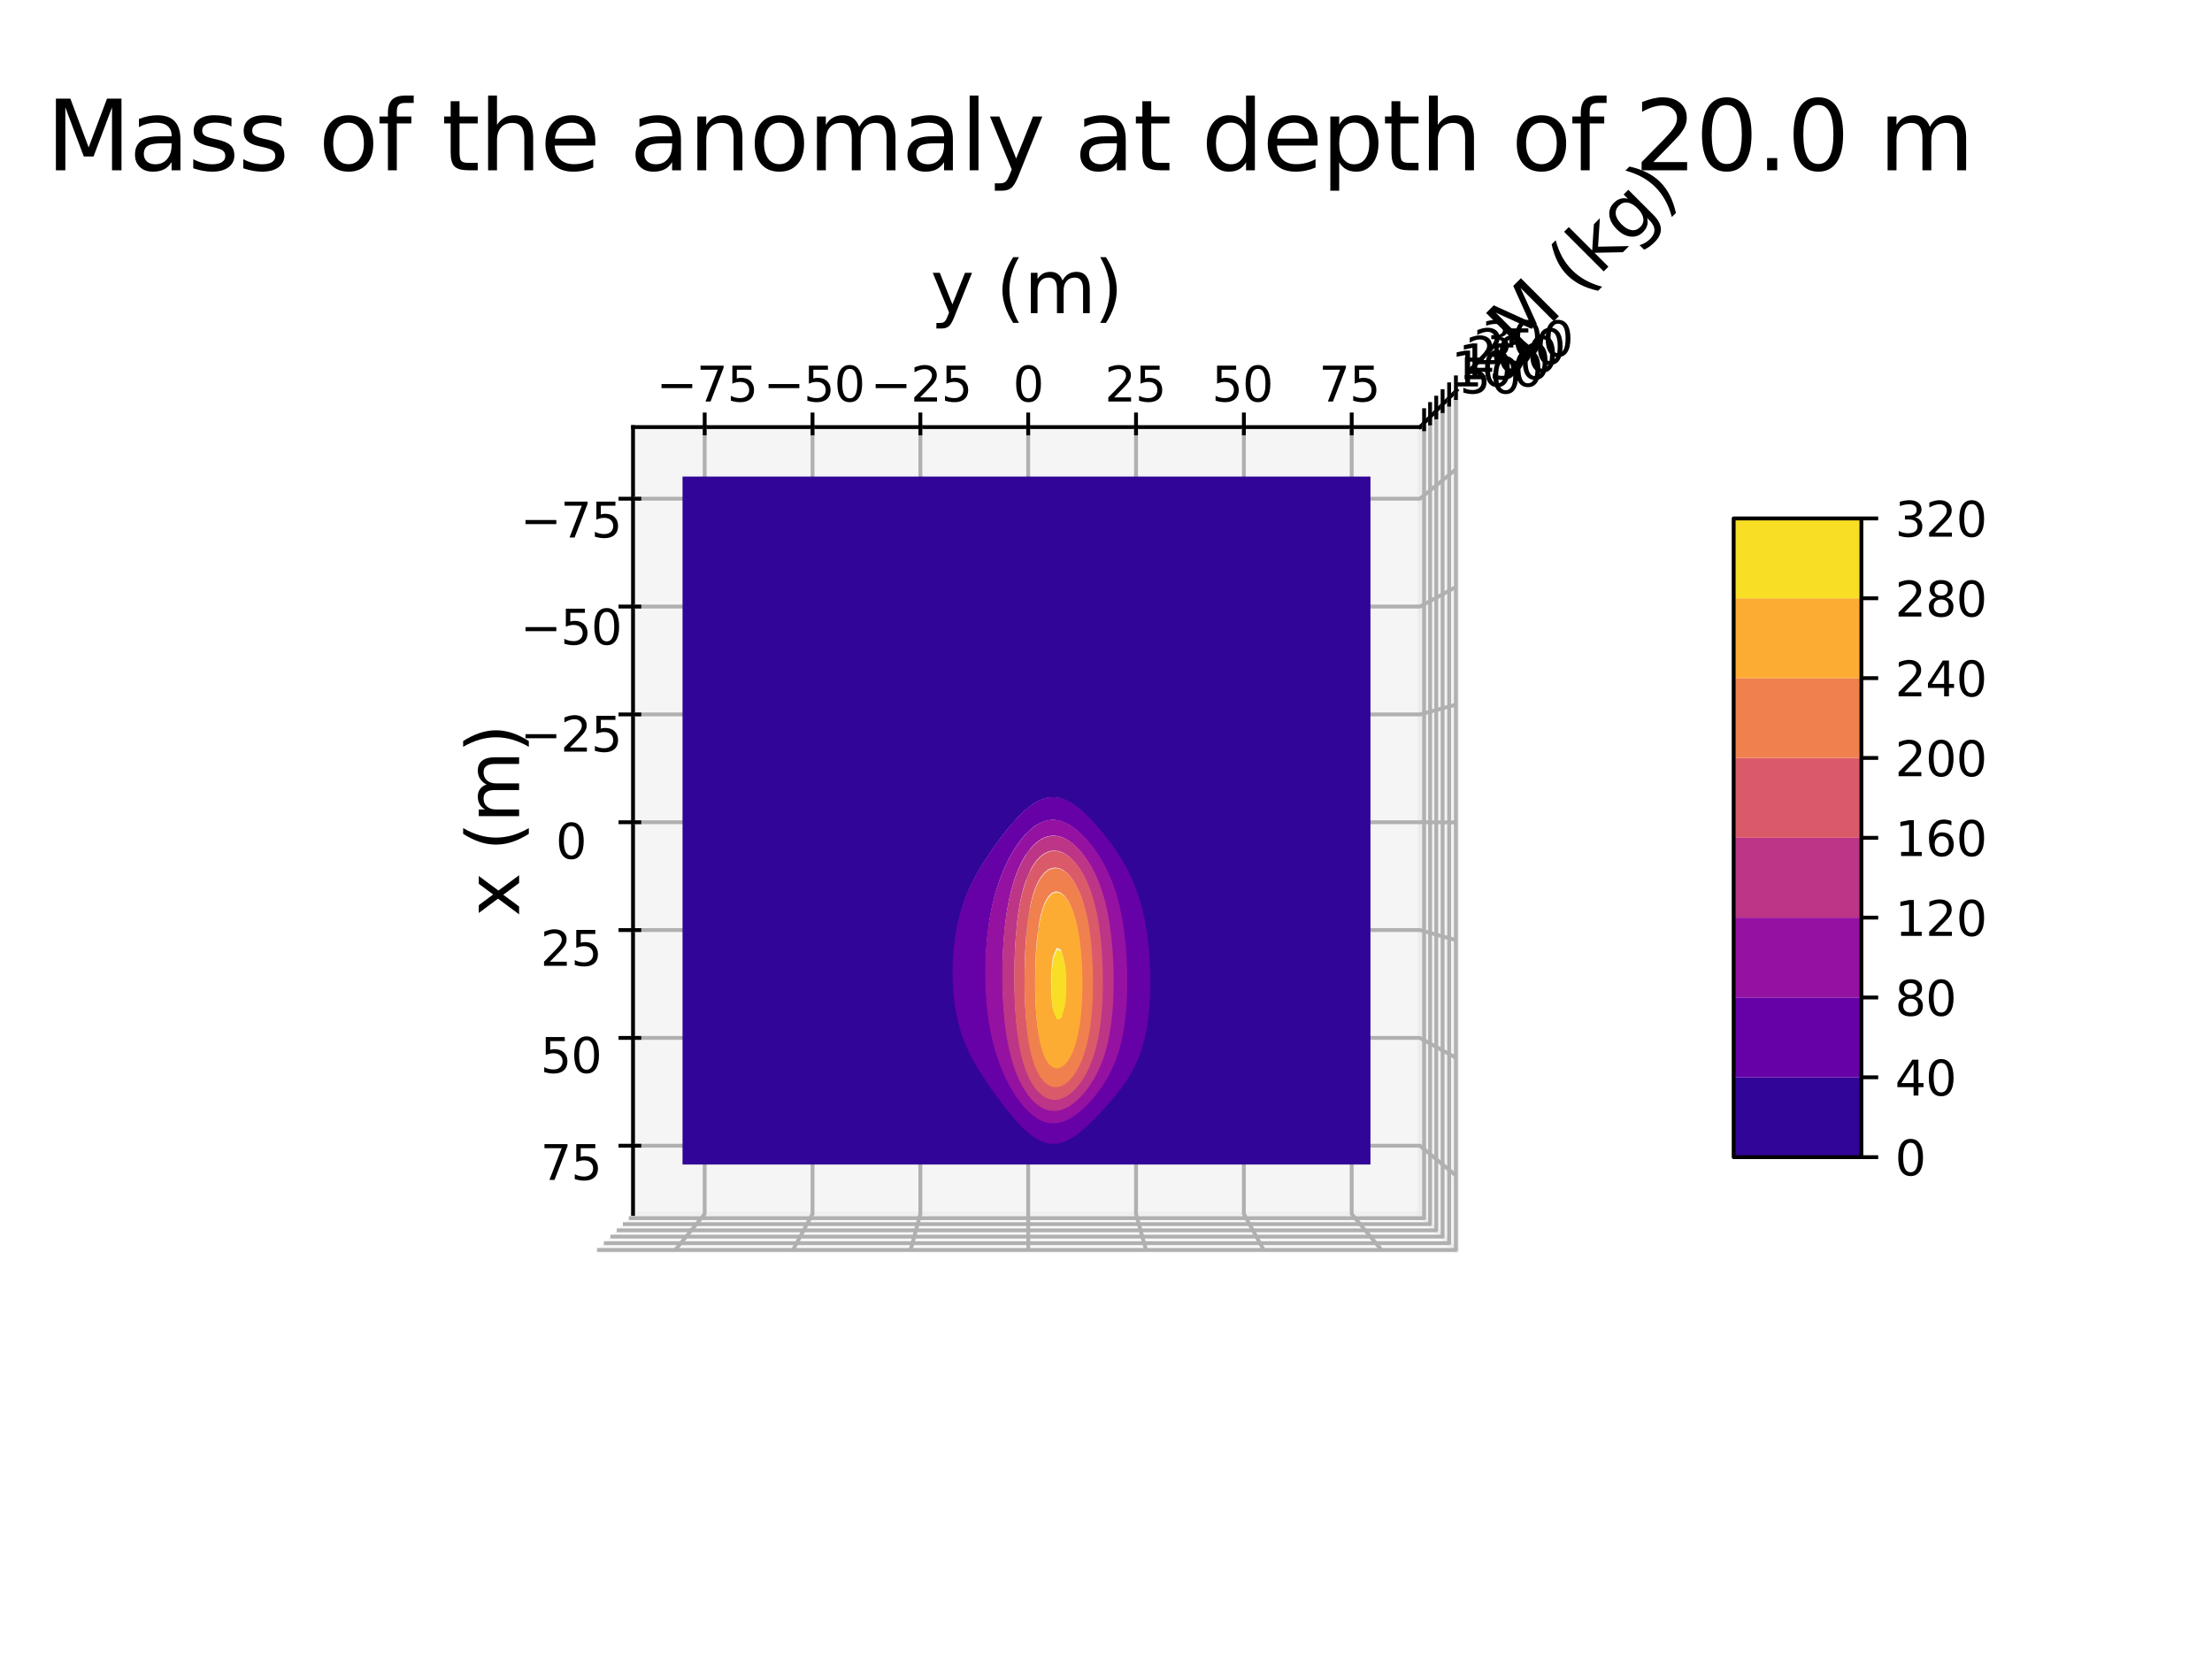 <?xml version="1.0" encoding="utf-8" standalone="no"?>
<!DOCTYPE svg PUBLIC "-//W3C//DTD SVG 1.1//EN"
  "http://www.w3.org/Graphics/SVG/1.1/DTD/svg11.dtd">
<svg xmlns:xlink="http://www.w3.org/1999/xlink" width="460.8pt" height="345.6pt" viewBox="0 0 460.8 345.6" xmlns="http://www.w3.org/2000/svg" version="1.1">
 <defs>
  <style type="text/css">*{stroke-linejoin: round; stroke-linecap: butt}</style>
 </defs>
 <g id="figure_1">
  <g id="patch_1">
   <path d="M 0 345.6 
L 460.8 345.6 
L 460.8 0 
L 0 0 
z
" style="fill: #ffffff"/>
  </g>
  <g id="patch_2">
   <path d="M 77.184 307.584 
L 343.296 307.584 
L 343.296 41.472 
L 77.184 41.472 
z
" style="fill: #ffffff"/>
  </g>
  <g id="pane3d_1">
   <g id="patch_3">
    <path d="M 131.874 252.894 
L 295.799 252.894 
L 303.459 260.555 
L 124.213 260.555 
" style="fill: #f2f2f2; opacity: 0.5; stroke: #f2f2f2; stroke-linejoin: miter"/>
   </g>
  </g>
  <g id="pane3d_2">
   <g id="patch_4">
    <path d="M 295.799 88.969 
L 295.799 252.894 
L 303.459 260.555 
L 303.459 81.309 
" style="fill: #e6e6e6; opacity: 0.5; stroke: #e6e6e6; stroke-linejoin: miter"/>
   </g>
  </g>
  <g id="pane3d_3">
   <g id="patch_5">
    <path d="M 131.874 88.969 
L 131.874 252.894 
L 295.799 252.894 
L 295.799 88.969 
" style="fill: #ececec; opacity: 0.5; stroke: #ececec; stroke-linejoin: miter"/>
   </g>
  </g>
  <g id="axis3d_1">
   <g id="line2d_1">
    <path d="M 131.874 252.894 
L 131.874 88.969 
" style="fill: none; stroke: #000000; stroke-width: 0.8; stroke-linecap: square"/>
   </g>
   <g id="text_1">
    <!-- x (m) -->
    <g transform="translate(108.138 190.912) rotate(-90) scale(0.15 -0.15)">
     <defs>
      <path id="DejaVuSans-78" d="M 3513 3500 
L 2247 1797 
L 3578 0 
L 2900 0 
L 1881 1375 
L 863 0 
L 184 0 
L 1544 1831 
L 300 3500 
L 978 3500 
L 1906 2253 
L 2834 3500 
L 3513 3500 
z
" transform="scale(0.016)"/>
      <path id="DejaVuSans-20" transform="scale(0.016)"/>
      <path id="DejaVuSans-28" d="M 1984 4856 
Q 1566 4138 1362 3434 
Q 1159 2731 1159 2009 
Q 1159 1288 1364 580 
Q 1569 -128 1984 -844 
L 1484 -844 
Q 1016 -109 783 600 
Q 550 1309 550 2009 
Q 550 2706 781 3412 
Q 1013 4119 1484 4856 
L 1984 4856 
z
" transform="scale(0.016)"/>
      <path id="DejaVuSans-6d" d="M 3328 2828 
Q 3544 3216 3844 3400 
Q 4144 3584 4550 3584 
Q 5097 3584 5394 3201 
Q 5691 2819 5691 2113 
L 5691 0 
L 5113 0 
L 5113 2094 
Q 5113 2597 4934 2840 
Q 4756 3084 4391 3084 
Q 3944 3084 3684 2787 
Q 3425 2491 3425 1978 
L 3425 0 
L 2847 0 
L 2847 2094 
Q 2847 2600 2669 2842 
Q 2491 3084 2119 3084 
Q 1678 3084 1418 2786 
Q 1159 2488 1159 1978 
L 1159 0 
L 581 0 
L 581 3500 
L 1159 3500 
L 1159 2956 
Q 1356 3278 1631 3431 
Q 1906 3584 2284 3584 
Q 2666 3584 2933 3390 
Q 3200 3197 3328 2828 
z
" transform="scale(0.016)"/>
      <path id="DejaVuSans-29" d="M 513 4856 
L 1013 4856 
Q 1481 4119 1714 3412 
Q 1947 2706 1947 2009 
Q 1947 1309 1714 600 
Q 1481 -109 1013 -844 
L 513 -844 
Q 928 -128 1133 580 
Q 1338 1288 1338 2009 
Q 1338 2731 1133 3434 
Q 928 4138 513 4856 
z
" transform="scale(0.016)"/>
     </defs>
     <use xlink:href="#DejaVuSans-78"/>
     <use xlink:href="#DejaVuSans-20" x="59.18"/>
     <use xlink:href="#DejaVuSans-28" x="90.967"/>
     <use xlink:href="#DejaVuSans-6d" x="129.98"/>
     <use xlink:href="#DejaVuSans-29" x="227.393"/>
    </g>
   </g>
   <g id="Line3DCollection_1">
    <path d="M 131.874 103.894 
L 295.799 103.894 
L 303.459 97.629 
" style="fill: none; stroke: #b0b0b0; stroke-width: 0.8"/>
    <path d="M 131.874 126.358 
L 295.799 126.358 
L 303.459 122.192 
" style="fill: none; stroke: #b0b0b0; stroke-width: 0.8"/>
    <path d="M 131.874 148.822 
L 295.799 148.822 
L 303.459 146.756 
" style="fill: none; stroke: #b0b0b0; stroke-width: 0.8"/>
    <path d="M 131.874 171.287 
L 295.799 171.287 
L 303.459 171.32 
" style="fill: none; stroke: #b0b0b0; stroke-width: 0.8"/>
    <path d="M 131.874 193.751 
L 295.799 193.751 
L 303.459 195.884 
" style="fill: none; stroke: #b0b0b0; stroke-width: 0.8"/>
    <path d="M 131.874 216.216 
L 295.799 216.216 
L 303.459 220.448 
" style="fill: none; stroke: #b0b0b0; stroke-width: 0.8"/>
    <path d="M 131.874 238.68 
L 295.799 238.68 
L 303.459 245.011 
" style="fill: none; stroke: #b0b0b0; stroke-width: 0.8"/>
   </g>
   <g id="xtick_1">
    <g id="line2d_2">
     <path d="M 133.185 103.894 
L 129.251 103.894 
" style="fill: none; stroke: #000000; stroke-width: 0.8; stroke-linecap: square"/>
    </g>
    <g id="text_2">
     <!-- −75 -->
     <g transform="translate(108.393 111.964) scale(0.1 -0.1)">
      <defs>
       <path id="DejaVuSans-2212" d="M 678 2272 
L 4684 2272 
L 4684 1741 
L 678 1741 
L 678 2272 
z
" transform="scale(0.016)"/>
       <path id="DejaVuSans-37" d="M 525 4666 
L 3525 4666 
L 3525 4397 
L 1831 0 
L 1172 0 
L 2766 4134 
L 525 4134 
L 525 4666 
z
" transform="scale(0.016)"/>
       <path id="DejaVuSans-35" d="M 691 4666 
L 3169 4666 
L 3169 4134 
L 1269 4134 
L 1269 2991 
Q 1406 3038 1543 3061 
Q 1681 3084 1819 3084 
Q 2600 3084 3056 2656 
Q 3513 2228 3513 1497 
Q 3513 744 3044 326 
Q 2575 -91 1722 -91 
Q 1428 -91 1123 -41 
Q 819 9 494 109 
L 494 744 
Q 775 591 1075 516 
Q 1375 441 1709 441 
Q 2250 441 2565 725 
Q 2881 1009 2881 1497 
Q 2881 1984 2565 2268 
Q 2250 2553 1709 2553 
Q 1456 2553 1204 2497 
Q 953 2441 691 2322 
L 691 4666 
z
" transform="scale(0.016)"/>
      </defs>
      <use xlink:href="#DejaVuSans-2212"/>
      <use xlink:href="#DejaVuSans-37" x="83.789"/>
      <use xlink:href="#DejaVuSans-35" x="147.412"/>
     </g>
    </g>
   </g>
   <g id="xtick_2">
    <g id="line2d_3">
     <path d="M 133.185 126.358 
L 129.251 126.358 
" style="fill: none; stroke: #000000; stroke-width: 0.8; stroke-linecap: square"/>
    </g>
    <g id="text_3">
     <!-- −50 -->
     <g transform="translate(108.393 134.27) scale(0.1 -0.1)">
      <defs>
       <path id="DejaVuSans-30" d="M 2034 4250 
Q 1547 4250 1301 3770 
Q 1056 3291 1056 2328 
Q 1056 1369 1301 889 
Q 1547 409 2034 409 
Q 2525 409 2770 889 
Q 3016 1369 3016 2328 
Q 3016 3291 2770 3770 
Q 2525 4250 2034 4250 
z
M 2034 4750 
Q 2819 4750 3233 4129 
Q 3647 3509 3647 2328 
Q 3647 1150 3233 529 
Q 2819 -91 2034 -91 
Q 1250 -91 836 529 
Q 422 1150 422 2328 
Q 422 3509 836 4129 
Q 1250 4750 2034 4750 
z
" transform="scale(0.016)"/>
      </defs>
      <use xlink:href="#DejaVuSans-2212"/>
      <use xlink:href="#DejaVuSans-35" x="83.789"/>
      <use xlink:href="#DejaVuSans-30" x="147.412"/>
     </g>
    </g>
   </g>
   <g id="xtick_3">
    <g id="line2d_4">
     <path d="M 133.185 148.822 
L 129.251 148.822 
" style="fill: none; stroke: #000000; stroke-width: 0.8; stroke-linecap: square"/>
    </g>
    <g id="text_4">
     <!-- −25 -->
     <g transform="translate(108.393 156.577) scale(0.1 -0.1)">
      <defs>
       <path id="DejaVuSans-32" d="M 1228 531 
L 3431 531 
L 3431 0 
L 469 0 
L 469 531 
Q 828 903 1448 1529 
Q 2069 2156 2228 2338 
Q 2531 2678 2651 2914 
Q 2772 3150 2772 3378 
Q 2772 3750 2511 3984 
Q 2250 4219 1831 4219 
Q 1534 4219 1204 4116 
Q 875 4013 500 3803 
L 500 4441 
Q 881 4594 1212 4672 
Q 1544 4750 1819 4750 
Q 2544 4750 2975 4387 
Q 3406 4025 3406 3419 
Q 3406 3131 3298 2873 
Q 3191 2616 2906 2266 
Q 2828 2175 2409 1742 
Q 1991 1309 1228 531 
z
" transform="scale(0.016)"/>
      </defs>
      <use xlink:href="#DejaVuSans-2212"/>
      <use xlink:href="#DejaVuSans-32" x="83.789"/>
      <use xlink:href="#DejaVuSans-35" x="147.412"/>
     </g>
    </g>
   </g>
   <g id="xtick_4">
    <g id="line2d_5">
     <path d="M 133.185 171.287 
L 129.251 171.287 
" style="fill: none; stroke: #000000; stroke-width: 0.8; stroke-linecap: square"/>
    </g>
    <g id="text_5">
     <!-- 0 -->
     <g transform="translate(115.764 178.883) scale(0.1 -0.1)">
      <use xlink:href="#DejaVuSans-30"/>
     </g>
    </g>
   </g>
   <g id="xtick_5">
    <g id="line2d_6">
     <path d="M 133.185 193.751 
L 129.251 193.751 
" style="fill: none; stroke: #000000; stroke-width: 0.8; stroke-linecap: square"/>
    </g>
    <g id="text_6">
     <!-- 25 -->
     <g transform="translate(112.583 201.189) scale(0.1 -0.1)">
      <use xlink:href="#DejaVuSans-32"/>
      <use xlink:href="#DejaVuSans-35" x="63.623"/>
     </g>
    </g>
   </g>
   <g id="xtick_6">
    <g id="line2d_7">
     <path d="M 133.185 216.216 
L 129.251 216.216 
" style="fill: none; stroke: #000000; stroke-width: 0.8; stroke-linecap: square"/>
    </g>
    <g id="text_7">
     <!-- 50 -->
     <g transform="translate(112.583 223.495) scale(0.1 -0.1)">
      <use xlink:href="#DejaVuSans-35"/>
      <use xlink:href="#DejaVuSans-30" x="63.623"/>
     </g>
    </g>
   </g>
   <g id="xtick_7">
    <g id="line2d_8">
     <path d="M 133.185 238.68 
L 129.251 238.68 
" style="fill: none; stroke: #000000; stroke-width: 0.8; stroke-linecap: square"/>
    </g>
    <g id="text_8">
     <!-- 75 -->
     <g transform="translate(112.583 245.801) scale(0.1 -0.1)">
      <use xlink:href="#DejaVuSans-37"/>
      <use xlink:href="#DejaVuSans-35" x="63.623"/>
     </g>
    </g>
   </g>
  </g>
  <g id="axis3d_2">
   <g id="line2d_9">
    <path d="M 295.799 88.969 
L 131.874 88.969 
" style="fill: none; stroke: #000000; stroke-width: 0.8; stroke-linecap: square"/>
   </g>
   <g id="text_9">
    <!-- y (m) -->
    <g transform="translate(193.856 65.234) scale(0.15 -0.15)">
     <defs>
      <path id="DejaVuSans-79" d="M 2059 -325 
Q 1816 -950 1584 -1140 
Q 1353 -1331 966 -1331 
L 506 -1331 
L 506 -850 
L 844 -850 
Q 1081 -850 1212 -737 
Q 1344 -625 1503 -206 
L 1606 56 
L 191 3500 
L 800 3500 
L 1894 763 
L 2988 3500 
L 3597 3500 
L 2059 -325 
z
" transform="scale(0.016)"/>
     </defs>
     <use xlink:href="#DejaVuSans-79"/>
     <use xlink:href="#DejaVuSans-20" x="59.18"/>
     <use xlink:href="#DejaVuSans-28" x="90.967"/>
     <use xlink:href="#DejaVuSans-6d" x="129.98"/>
     <use xlink:href="#DejaVuSans-29" x="227.393"/>
    </g>
   </g>
   <g id="Line3DCollection_2">
    <path d="M 140.533 260.555 
L 146.798 252.894 
L 146.798 88.969 
" style="fill: none; stroke: #b0b0b0; stroke-width: 0.8"/>
    <path d="M 165.097 260.555 
L 169.262 252.894 
L 169.262 88.969 
" style="fill: none; stroke: #b0b0b0; stroke-width: 0.8"/>
    <path d="M 189.66 260.555 
L 191.727 252.894 
L 191.727 88.969 
" style="fill: none; stroke: #b0b0b0; stroke-width: 0.8"/>
    <path d="M 214.224 260.555 
L 214.191 252.894 
L 214.191 88.969 
" style="fill: none; stroke: #b0b0b0; stroke-width: 0.8"/>
    <path d="M 238.788 260.555 
L 236.655 252.894 
L 236.655 88.969 
" style="fill: none; stroke: #b0b0b0; stroke-width: 0.8"/>
    <path d="M 263.352 260.555 
L 259.12 252.894 
L 259.12 88.969 
" style="fill: none; stroke: #b0b0b0; stroke-width: 0.8"/>
    <path d="M 287.916 260.555 
L 281.584 252.894 
L 281.584 88.969 
" style="fill: none; stroke: #b0b0b0; stroke-width: 0.8"/>
   </g>
   <g id="xtick_8">
    <g id="line2d_10">
     <path d="M 146.798 90.281 
L 146.798 86.347 
" style="fill: none; stroke: #000000; stroke-width: 0.8; stroke-linecap: square"/>
    </g>
    <g id="text_10">
     <!-- −75 -->
     <g transform="translate(136.718 83.639) scale(0.1 -0.1)">
      <use xlink:href="#DejaVuSans-2212"/>
      <use xlink:href="#DejaVuSans-37" x="83.789"/>
      <use xlink:href="#DejaVuSans-35" x="147.412"/>
     </g>
    </g>
   </g>
   <g id="xtick_9">
    <g id="line2d_11">
     <path d="M 169.262 90.281 
L 169.262 86.347 
" style="fill: none; stroke: #000000; stroke-width: 0.8; stroke-linecap: square"/>
    </g>
    <g id="text_11">
     <!-- −50 -->
     <g transform="translate(159.024 83.639) scale(0.1 -0.1)">
      <use xlink:href="#DejaVuSans-2212"/>
      <use xlink:href="#DejaVuSans-35" x="83.789"/>
      <use xlink:href="#DejaVuSans-30" x="147.412"/>
     </g>
    </g>
   </g>
   <g id="xtick_10">
    <g id="line2d_12">
     <path d="M 191.727 90.281 
L 191.727 86.347 
" style="fill: none; stroke: #000000; stroke-width: 0.8; stroke-linecap: square"/>
    </g>
    <g id="text_12">
     <!-- −25 -->
     <g transform="translate(181.33 83.639) scale(0.1 -0.1)">
      <use xlink:href="#DejaVuSans-2212"/>
      <use xlink:href="#DejaVuSans-32" x="83.789"/>
      <use xlink:href="#DejaVuSans-35" x="147.412"/>
     </g>
    </g>
   </g>
   <g id="xtick_11">
    <g id="line2d_13">
     <path d="M 214.191 90.281 
L 214.191 86.347 
" style="fill: none; stroke: #000000; stroke-width: 0.8; stroke-linecap: square"/>
    </g>
    <g id="text_13">
     <!-- 0 -->
     <g transform="translate(211.007 83.639) scale(0.1 -0.1)">
      <use xlink:href="#DejaVuSans-30"/>
     </g>
    </g>
   </g>
   <g id="xtick_12">
    <g id="line2d_14">
     <path d="M 236.655 90.281 
L 236.655 86.347 
" style="fill: none; stroke: #000000; stroke-width: 0.8; stroke-linecap: square"/>
    </g>
    <g id="text_14">
     <!-- 25 -->
     <g transform="translate(230.132 83.639) scale(0.1 -0.1)">
      <use xlink:href="#DejaVuSans-32"/>
      <use xlink:href="#DejaVuSans-35" x="63.623"/>
     </g>
    </g>
   </g>
   <g id="xtick_13">
    <g id="line2d_15">
     <path d="M 259.12 90.281 
L 259.12 86.347 
" style="fill: none; stroke: #000000; stroke-width: 0.8; stroke-linecap: square"/>
    </g>
    <g id="text_15">
     <!-- 50 -->
     <g transform="translate(252.438 83.639) scale(0.1 -0.1)">
      <use xlink:href="#DejaVuSans-35"/>
      <use xlink:href="#DejaVuSans-30" x="63.623"/>
     </g>
    </g>
   </g>
   <g id="xtick_14">
    <g id="line2d_16">
     <path d="M 281.584 90.281 
L 281.584 86.347 
" style="fill: none; stroke: #000000; stroke-width: 0.8; stroke-linecap: square"/>
    </g>
    <g id="text_16">
     <!-- 75 -->
     <g transform="translate(274.745 83.639) scale(0.1 -0.1)">
      <use xlink:href="#DejaVuSans-37"/>
      <use xlink:href="#DejaVuSans-35" x="63.623"/>
     </g>
    </g>
   </g>
  </g>
  <g id="axis3d_3">
   <g id="line2d_17">
    <path d="M 295.799 88.969 
L 303.459 81.309 
" style="fill: none; stroke: #000000; stroke-width: 0.8; stroke-linecap: square"/>
   </g>
   <g id="text_17">
    <!-- M (kg) -->
    <g transform="translate(316.435 74.186) rotate(-45) scale(0.15 -0.15)">
     <defs>
      <path id="DejaVuSans-4d" d="M 628 4666 
L 1569 4666 
L 2759 1491 
L 3956 4666 
L 4897 4666 
L 4897 0 
L 4281 0 
L 4281 4097 
L 3078 897 
L 2444 897 
L 1241 4097 
L 1241 0 
L 628 0 
L 628 4666 
z
" transform="scale(0.016)"/>
      <path id="DejaVuSans-6b" d="M 581 4863 
L 1159 4863 
L 1159 1991 
L 2875 3500 
L 3609 3500 
L 1753 1863 
L 3688 0 
L 2938 0 
L 1159 1709 
L 1159 0 
L 581 0 
L 581 4863 
z
" transform="scale(0.016)"/>
      <path id="DejaVuSans-67" d="M 2906 1791 
Q 2906 2416 2648 2759 
Q 2391 3103 1925 3103 
Q 1463 3103 1205 2759 
Q 947 2416 947 1791 
Q 947 1169 1205 825 
Q 1463 481 1925 481 
Q 2391 481 2648 825 
Q 2906 1169 2906 1791 
z
M 3481 434 
Q 3481 -459 3084 -895 
Q 2688 -1331 1869 -1331 
Q 1566 -1331 1297 -1286 
Q 1028 -1241 775 -1147 
L 775 -588 
Q 1028 -725 1275 -790 
Q 1522 -856 1778 -856 
Q 2344 -856 2625 -561 
Q 2906 -266 2906 331 
L 2906 616 
Q 2728 306 2450 153 
Q 2172 0 1784 0 
Q 1141 0 747 490 
Q 353 981 353 1791 
Q 353 2603 747 3093 
Q 1141 3584 1784 3584 
Q 2172 3584 2450 3431 
Q 2728 3278 2906 2969 
L 2906 3500 
L 3481 3500 
L 3481 434 
z
" transform="scale(0.016)"/>
     </defs>
     <use xlink:href="#DejaVuSans-4d"/>
     <use xlink:href="#DejaVuSans-20" x="86.279"/>
     <use xlink:href="#DejaVuSans-28" x="118.066"/>
     <use xlink:href="#DejaVuSans-6b" x="157.08"/>
     <use xlink:href="#DejaVuSans-67" x="214.99"/>
     <use xlink:href="#DejaVuSans-29" x="278.467"/>
    </g>
   </g>
   <g id="Line3DCollection_3">
    <path d="M 296.668 88.1 
L 296.668 253.764 
L 131.004 253.764 
" style="fill: none; stroke: #b0b0b0; stroke-width: 0.8"/>
    <path d="M 297.913 86.855 
L 297.913 255.009 
L 129.759 255.009 
" style="fill: none; stroke: #b0b0b0; stroke-width: 0.8"/>
    <path d="M 299.196 85.572 
L 299.196 256.292 
L 128.476 256.292 
" style="fill: none; stroke: #b0b0b0; stroke-width: 0.8"/>
    <path d="M 300.519 84.249 
L 300.519 257.615 
L 127.153 257.615 
" style="fill: none; stroke: #b0b0b0; stroke-width: 0.8"/>
    <path d="M 301.884 82.884 
L 301.884 258.979 
L 125.789 258.979 
" style="fill: none; stroke: #b0b0b0; stroke-width: 0.8"/>
    <path d="M 303.292 81.476 
L 303.292 260.387 
L 124.381 260.387 
" style="fill: none; stroke: #b0b0b0; stroke-width: 0.8"/>
   </g>
   <g id="xtick_15">
    <g id="line2d_18">
     <path d="M 296.668 89.425 
L 296.668 85.449 
" style="fill: none; stroke: #000000; stroke-width: 0.8; stroke-linecap: square"/>
    </g>
    <g id="text_18">
     <!-- 50 -->
     <g transform="translate(304.052 81.952) scale(0.1 -0.1)">
      <use xlink:href="#DejaVuSans-35"/>
      <use xlink:href="#DejaVuSans-30" x="63.623"/>
     </g>
    </g>
   </g>
   <g id="xtick_16">
    <g id="line2d_19">
     <path d="M 297.913 88.2 
L 297.913 84.164 
" style="fill: none; stroke: #000000; stroke-width: 0.8; stroke-linecap: square"/>
    </g>
    <g id="text_19">
     <!-- 100 -->
     <g transform="translate(302.322 80.501) scale(0.1 -0.1)">
      <defs>
       <path id="DejaVuSans-31" d="M 794 531 
L 1825 531 
L 1825 4091 
L 703 3866 
L 703 4441 
L 1819 4666 
L 2450 4666 
L 2450 531 
L 3481 531 
L 3481 0 
L 794 0 
L 794 531 
z
" transform="scale(0.016)"/>
      </defs>
      <use xlink:href="#DejaVuSans-31"/>
      <use xlink:href="#DejaVuSans-30" x="63.623"/>
      <use xlink:href="#DejaVuSans-30" x="127.246"/>
     </g>
    </g>
   </g>
   <g id="xtick_17">
    <g id="line2d_20">
     <path d="M 299.196 86.937 
L 299.196 82.84 
" style="fill: none; stroke: #000000; stroke-width: 0.8; stroke-linecap: square"/>
    </g>
    <g id="text_20">
     <!-- 150 -->
     <g transform="translate(303.818 79.005) scale(0.1 -0.1)">
      <use xlink:href="#DejaVuSans-31"/>
      <use xlink:href="#DejaVuSans-35" x="63.623"/>
      <use xlink:href="#DejaVuSans-30" x="127.246"/>
     </g>
    </g>
   </g>
   <g id="xtick_18">
    <g id="line2d_21">
     <path d="M 300.519 85.636 
L 300.519 81.475 
" style="fill: none; stroke: #000000; stroke-width: 0.8; stroke-linecap: square"/>
    </g>
    <g id="text_21">
     <!-- 200 -->
     <g transform="translate(305.36 77.463) scale(0.1 -0.1)">
      <use xlink:href="#DejaVuSans-32"/>
      <use xlink:href="#DejaVuSans-30" x="63.623"/>
      <use xlink:href="#DejaVuSans-30" x="127.246"/>
     </g>
    </g>
   </g>
   <g id="xtick_19">
    <g id="line2d_22">
     <path d="M 301.884 84.293 
L 301.884 80.067 
" style="fill: none; stroke: #000000; stroke-width: 0.8; stroke-linecap: square"/>
    </g>
    <g id="text_22">
     <!-- 250 -->
     <g transform="translate(306.951 75.872) scale(0.1 -0.1)">
      <use xlink:href="#DejaVuSans-32"/>
      <use xlink:href="#DejaVuSans-35" x="63.623"/>
      <use xlink:href="#DejaVuSans-30" x="127.246"/>
     </g>
    </g>
   </g>
   <g id="xtick_20">
    <g id="line2d_23">
     <path d="M 303.292 82.908 
L 303.292 78.614 
" style="fill: none; stroke: #000000; stroke-width: 0.8; stroke-linecap: square"/>
    </g>
    <g id="text_23">
     <!-- 300 -->
     <g transform="translate(308.592 74.23) scale(0.1 -0.1)">
      <defs>
       <path id="DejaVuSans-33" d="M 2597 2516 
Q 3050 2419 3304 2112 
Q 3559 1806 3559 1356 
Q 3559 666 3084 287 
Q 2609 -91 1734 -91 
Q 1441 -91 1130 -33 
Q 819 25 488 141 
L 488 750 
Q 750 597 1062 519 
Q 1375 441 1716 441 
Q 2309 441 2620 675 
Q 2931 909 2931 1356 
Q 2931 1769 2642 2001 
Q 2353 2234 1838 2234 
L 1294 2234 
L 1294 2753 
L 1863 2753 
Q 2328 2753 2575 2939 
Q 2822 3125 2822 3475 
Q 2822 3834 2567 4026 
Q 2313 4219 1838 4219 
Q 1578 4219 1281 4162 
Q 984 4106 628 3988 
L 628 4550 
Q 988 4650 1302 4700 
Q 1616 4750 1894 4750 
Q 2613 4750 3031 4423 
Q 3450 4097 3450 3541 
Q 3450 3153 3228 2886 
Q 3006 2619 2597 2516 
z
" transform="scale(0.016)"/>
      </defs>
      <use xlink:href="#DejaVuSans-33"/>
      <use xlink:href="#DejaVuSans-30" x="63.623"/>
      <use xlink:href="#DejaVuSans-30" x="127.246"/>
     </g>
    </g>
   </g>
  </g>
  <g id="axes_1">
   <g id="Poly3DCollection_1">
    <path d="M 142.183 100.062 
L 142.183 100.845 
L 142.183 101.628 
L 142.183 102.411 
L 142.183 103.194 
L 142.183 103.977 
L 142.183 104.76 
L 142.183 105.543 
L 142.183 106.326 
L 142.183 107.109 
L 142.183 107.893 
L 142.183 108.676 
L 142.183 109.459 
L 142.183 110.242 
L 142.183 111.025 
L 142.183 111.808 
L 142.183 112.591 
L 142.183 113.374 
L 142.183 114.157 
L 142.183 114.94 
L 142.183 115.723 
L 142.183 116.507 
L 142.183 117.29 
L 142.183 118.073 
L 142.183 118.856 
L 142.183 119.639 
L 142.183 120.422 
L 142.183 121.205 
L 142.183 121.988 
L 142.183 122.771 
L 142.183 123.554 
L 142.183 124.338 
L 142.183 125.121 
L 142.183 125.904 
L 142.183 126.687 
L 142.183 127.47 
L 142.183 128.253 
L 142.183 129.036 
L 142.183 129.819 
L 142.183 130.602 
L 142.183 131.385 
L 142.183 132.169 
L 142.183 132.952 
L 142.183 133.735 
L 142.183 134.518 
L 142.183 135.301 
L 142.183 136.084 
L 142.183 136.867 
L 142.183 137.65 
L 142.183 138.433 
L 142.183 139.216 
L 142.183 140 
L 142.183 140.783 
L 142.183 141.566 
L 142.183 142.349 
L 142.183 143.132 
L 142.183 143.915 
L 142.183 144.698 
L 142.183 145.481 
L 142.183 146.264 
L 142.183 147.047 
L 142.183 147.831 
L 142.183 148.614 
L 142.183 149.397 
L 142.183 150.18 
L 142.183 150.963 
L 142.183 151.746 
L 142.183 152.529 
L 142.183 153.312 
L 142.183 154.095 
L 142.183 154.878 
L 142.183 155.661 
L 142.183 156.445 
L 142.183 157.228 
L 142.183 158.011 
L 142.183 158.794 
L 142.183 159.577 
L 142.183 160.36 
L 142.183 161.143 
L 142.183 161.926 
L 142.183 162.709 
L 142.183 163.492 
L 142.183 164.276 
L 142.183 165.059 
L 142.183 165.842 
L 142.183 166.625 
L 142.183 167.408 
L 142.183 168.191 
L 142.183 168.974 
L 142.183 169.757 
L 142.183 170.54 
L 142.183 171.323 
L 142.183 172.107 
L 142.183 172.89 
L 142.183 173.673 
L 142.183 174.456 
L 142.183 175.239 
L 142.183 176.022 
L 142.183 176.805 
L 142.183 177.588 
L 142.183 178.371 
L 142.183 179.154 
L 142.183 179.938 
L 142.183 180.721 
L 142.183 181.504 
L 142.183 182.287 
L 142.183 183.07 
L 142.183 183.853 
L 142.183 184.636 
L 142.183 185.419 
L 142.183 186.202 
L 142.183 186.985 
L 142.183 187.768 
L 142.183 188.552 
L 142.183 189.335 
L 142.183 190.118 
L 142.183 190.901 
L 142.183 191.684 
L 142.183 192.467 
L 142.183 193.25 
L 142.183 194.033 
L 142.183 194.816 
L 142.183 195.599 
L 142.183 196.383 
L 142.183 197.166 
L 142.183 197.949 
L 142.183 198.732 
L 142.183 199.515 
L 142.183 200.298 
L 142.183 201.081 
L 142.183 201.864 
L 142.183 202.647 
L 142.183 203.43 
L 142.183 204.214 
L 142.183 204.997 
L 142.183 205.78 
L 142.183 206.563 
L 142.183 207.346 
L 142.183 208.129 
L 142.183 208.912 
L 142.183 209.695 
L 142.183 210.478 
L 142.183 211.261 
L 142.183 212.045 
L 142.183 212.828 
L 142.183 213.611 
L 142.183 214.394 
L 142.183 215.177 
L 142.183 215.96 
L 142.183 216.743 
L 142.183 217.526 
L 142.183 218.309 
L 142.183 219.092 
L 142.183 219.876 
L 142.183 220.659 
L 142.183 221.442 
L 142.183 222.225 
L 142.183 223.008 
L 142.183 223.791 
L 142.183 224.574 
L 142.183 225.357 
L 142.183 226.14 
L 142.183 226.923 
L 142.183 227.706 
L 142.183 228.49 
L 142.183 229.273 
L 142.183 230.056 
L 142.183 230.839 
L 142.183 231.622 
L 142.183 232.405 
L 142.183 233.188 
L 142.183 233.971 
L 142.183 234.754 
L 142.183 235.537 
L 142.183 236.321 
L 142.183 237.104 
L 142.183 237.887 
L 142.183 238.67 
L 142.183 239.453 
L 142.183 240.236 
L 142.183 241.019 
L 142.183 241.802 
L 142.183 242.585 
L 142.966 242.585 
L 143.749 242.585 
L 144.532 242.585 
L 145.315 242.585 
L 146.098 242.585 
L 146.881 242.585 
L 147.664 242.585 
L 148.447 242.585 
L 149.231 242.585 
L 150.014 242.585 
L 150.797 242.585 
L 151.58 242.585 
L 152.363 242.585 
L 153.146 242.585 
L 153.929 242.585 
L 154.712 242.585 
L 155.495 242.585 
L 156.278 242.585 
L 157.062 242.585 
L 157.845 242.585 
L 158.628 242.585 
L 159.411 242.585 
L 160.194 242.585 
L 160.977 242.585 
L 161.76 242.585 
L 162.543 242.585 
L 163.326 242.585 
L 164.109 242.585 
L 164.892 242.585 
L 165.676 242.585 
L 166.459 242.585 
L 167.242 242.585 
L 168.025 242.585 
L 168.808 242.585 
L 169.591 242.585 
L 170.374 242.585 
L 171.157 242.585 
L 171.94 242.585 
L 172.723 242.585 
L 173.507 242.585 
L 174.29 242.585 
L 175.073 242.585 
L 175.856 242.585 
L 176.639 242.585 
L 177.422 242.585 
L 178.205 242.585 
L 178.988 242.585 
L 179.771 242.585 
L 180.554 242.585 
L 181.338 242.585 
L 182.121 242.585 
L 182.904 242.585 
L 183.687 242.585 
L 184.47 242.585 
L 185.253 242.585 
L 186.036 242.585 
L 186.819 242.585 
L 187.602 242.585 
L 188.385 242.585 
L 189.169 242.585 
L 189.952 242.585 
L 190.735 242.585 
L 191.518 242.585 
L 192.301 242.585 
L 193.084 242.585 
L 193.867 242.585 
L 194.65 242.585 
L 195.433 242.585 
L 196.216 242.585 
L 197 242.585 
L 197.783 242.585 
L 198.566 242.585 
L 199.349 242.585 
L 200.132 242.585 
L 200.915 242.585 
L 201.698 242.585 
L 202.481 242.585 
L 203.264 242.585 
L 204.047 242.585 
L 204.83 242.585 
L 205.614 242.585 
L 206.397 242.585 
L 207.18 242.585 
L 207.963 242.585 
L 208.746 242.585 
L 209.529 242.585 
L 210.312 242.585 
L 211.095 242.585 
L 211.878 242.585 
L 212.661 242.585 
L 213.445 242.585 
L 214.228 242.585 
L 215.011 242.585 
L 215.794 242.585 
L 216.577 242.585 
L 217.36 242.585 
L 218.143 242.585 
L 218.926 242.585 
L 219.709 242.585 
L 220.492 242.585 
L 221.276 242.585 
L 222.059 242.585 
L 222.842 242.585 
L 223.625 242.585 
L 224.408 242.585 
L 225.191 242.585 
L 225.974 242.585 
L 226.757 242.585 
L 227.54 242.585 
L 228.323 242.585 
L 229.107 242.585 
L 229.89 242.585 
L 230.673 242.585 
L 231.456 242.585 
L 232.239 242.585 
L 233.022 242.585 
L 233.805 242.585 
L 234.588 242.585 
L 235.371 242.585 
L 236.154 242.585 
L 236.937 242.585 
L 237.721 242.585 
L 238.504 242.585 
L 239.287 242.585 
L 240.07 242.585 
L 240.853 242.585 
L 241.636 242.585 
L 242.419 242.585 
L 243.202 242.585 
L 243.985 242.585 
L 244.768 242.585 
L 245.552 242.585 
L 246.335 242.585 
L 247.118 242.585 
L 247.901 242.585 
L 248.684 242.585 
L 249.467 242.585 
L 250.25 242.585 
L 251.033 242.585 
L 251.816 242.585 
L 252.599 242.585 
L 253.383 242.585 
L 254.166 242.585 
L 254.949 242.585 
L 255.732 242.585 
L 256.515 242.585 
L 257.298 242.585 
L 258.081 242.585 
L 258.864 242.585 
L 259.647 242.585 
L 260.43 242.585 
L 261.214 242.585 
L 261.997 242.585 
L 262.78 242.585 
L 263.563 242.585 
L 264.346 242.585 
L 265.129 242.585 
L 265.912 242.585 
L 266.695 242.585 
L 267.478 242.585 
L 268.261 242.585 
L 269.045 242.585 
L 269.828 242.585 
L 270.611 242.585 
L 271.394 242.585 
L 272.177 242.585 
L 272.96 242.585 
L 273.743 242.585 
L 274.526 242.585 
L 275.309 242.585 
L 276.092 242.585 
L 276.875 242.585 
L 277.659 242.585 
L 278.442 242.585 
L 279.225 242.585 
L 280.008 242.585 
L 280.791 242.585 
L 281.574 242.585 
L 282.357 242.585 
L 283.14 242.585 
L 283.923 242.585 
L 284.706 242.585 
L 285.49 242.585 
L 285.49 241.802 
L 285.49 241.019 
L 285.49 240.236 
L 285.49 239.453 
L 285.49 238.67 
L 285.49 237.887 
L 285.49 237.104 
L 285.49 236.321 
L 285.49 235.537 
L 285.49 234.754 
L 285.49 233.971 
L 285.49 233.188 
L 285.49 232.405 
L 285.49 231.622 
L 285.49 230.839 
L 285.49 230.056 
L 285.49 229.273 
L 285.49 228.49 
L 285.49 227.706 
L 285.49 226.923 
L 285.49 226.14 
L 285.49 225.357 
L 285.49 224.574 
L 285.49 223.791 
L 285.49 223.008 
L 285.49 222.225 
L 285.49 221.442 
L 285.49 220.659 
L 285.49 219.876 
L 285.49 219.092 
L 285.49 218.309 
L 285.49 217.526 
L 285.49 216.743 
L 285.49 215.96 
L 285.49 215.177 
L 285.49 214.394 
L 285.49 213.611 
L 285.49 212.828 
L 285.49 212.045 
L 285.49 211.261 
L 285.49 210.478 
L 285.49 209.695 
L 285.49 208.912 
L 285.49 208.129 
L 285.49 207.346 
L 285.49 206.563 
L 285.49 205.78 
L 285.49 204.997 
L 285.49 204.214 
L 285.49 203.43 
L 285.49 202.647 
L 285.49 201.864 
L 285.49 201.081 
L 285.49 200.298 
L 285.49 199.515 
L 285.49 198.732 
L 285.49 197.949 
L 285.49 197.166 
L 285.49 196.383 
L 285.49 195.599 
L 285.49 194.816 
L 285.49 194.033 
L 285.49 193.25 
L 285.49 192.467 
L 285.49 191.684 
L 285.49 190.901 
L 285.49 190.118 
L 285.49 189.335 
L 285.49 188.552 
L 285.49 187.768 
L 285.49 186.985 
L 285.49 186.202 
L 285.49 185.419 
L 285.49 184.636 
L 285.49 183.853 
L 285.49 183.07 
L 285.49 182.287 
L 285.49 181.504 
L 285.49 180.721 
L 285.49 179.938 
L 285.49 179.154 
L 285.49 178.371 
L 285.49 177.588 
L 285.49 176.805 
L 285.49 176.022 
L 285.49 175.239 
L 285.49 174.456 
L 285.49 173.673 
L 285.49 172.89 
L 285.49 172.107 
L 285.49 171.323 
L 285.49 170.54 
L 285.49 169.757 
L 285.49 168.974 
L 285.49 168.191 
L 285.49 167.408 
L 285.49 166.625 
L 285.49 165.842 
L 285.49 165.059 
L 285.49 164.276 
L 285.49 163.492 
L 285.49 162.709 
L 285.49 161.926 
L 285.49 161.143 
L 285.49 160.36 
L 285.49 159.577 
L 285.49 158.794 
L 285.49 158.011 
L 285.49 157.228 
L 285.49 156.445 
L 285.49 155.661 
L 285.49 154.878 
L 285.49 154.095 
L 285.49 153.312 
L 285.49 152.529 
L 285.49 151.746 
L 285.49 150.963 
L 285.49 150.18 
L 285.49 149.397 
L 285.49 148.614 
L 285.49 147.831 
L 285.49 147.047 
L 285.49 146.264 
L 285.49 145.481 
L 285.49 144.698 
L 285.49 143.915 
L 285.49 143.132 
L 285.49 142.349 
L 285.49 141.566 
L 285.49 140.783 
L 285.49 140 
L 285.49 139.216 
L 285.49 138.433 
L 285.49 137.65 
L 285.49 136.867 
L 285.49 136.084 
L 285.49 135.301 
L 285.49 134.518 
L 285.49 133.735 
L 285.49 132.952 
L 285.49 132.169 
L 285.49 131.385 
L 285.49 130.602 
L 285.49 129.819 
L 285.49 129.036 
L 285.49 128.253 
L 285.49 127.47 
L 285.49 126.687 
L 285.49 125.904 
L 285.49 125.121 
L 285.49 124.338 
L 285.49 123.554 
L 285.49 122.771 
L 285.49 121.988 
L 285.49 121.205 
L 285.49 120.422 
L 285.49 119.639 
L 285.49 118.856 
L 285.49 118.073 
L 285.49 117.29 
L 285.49 116.507 
L 285.49 115.723 
L 285.49 114.94 
L 285.49 114.157 
L 285.49 113.374 
L 285.49 112.591 
L 285.49 111.808 
L 285.49 111.025 
L 285.49 110.242 
L 285.49 109.459 
L 285.49 108.676 
L 285.49 107.893 
L 285.49 107.109 
L 285.49 106.326 
L 285.49 105.543 
L 285.49 104.76 
L 285.49 103.977 
L 285.49 103.194 
L 285.49 102.411 
L 285.49 101.628 
L 285.49 100.845 
L 285.49 100.062 
L 285.49 99.278 
L 284.706 99.278 
L 283.923 99.278 
L 283.14 99.278 
L 282.357 99.278 
L 281.574 99.278 
L 280.791 99.278 
L 280.008 99.278 
L 279.225 99.278 
L 278.442 99.278 
L 277.659 99.278 
L 276.875 99.278 
L 276.092 99.278 
L 275.309 99.278 
L 274.526 99.278 
L 273.743 99.278 
L 272.96 99.278 
L 272.177 99.278 
L 271.394 99.278 
L 270.611 99.278 
L 269.828 99.278 
L 269.045 99.278 
L 268.261 99.278 
L 267.478 99.278 
L 266.695 99.278 
L 265.912 99.278 
L 265.129 99.278 
L 264.346 99.278 
L 263.563 99.278 
L 262.78 99.278 
L 261.997 99.278 
L 261.214 99.278 
L 260.43 99.278 
L 259.647 99.278 
L 258.864 99.278 
L 258.081 99.278 
L 257.298 99.278 
L 256.515 99.278 
L 255.732 99.278 
L 254.949 99.278 
L 254.166 99.278 
L 253.383 99.278 
L 252.599 99.278 
L 251.816 99.278 
L 251.033 99.278 
L 250.25 99.278 
L 249.467 99.278 
L 248.684 99.278 
L 247.901 99.278 
L 247.118 99.278 
L 246.335 99.278 
L 245.552 99.278 
L 244.768 99.278 
L 243.985 99.278 
L 243.202 99.278 
L 242.419 99.278 
L 241.636 99.278 
L 240.853 99.278 
L 240.07 99.278 
L 239.287 99.278 
L 238.504 99.278 
L 237.721 99.278 
L 236.937 99.278 
L 236.154 99.278 
L 235.371 99.278 
L 234.588 99.278 
L 233.805 99.278 
L 233.022 99.278 
L 232.239 99.278 
L 231.456 99.278 
L 230.673 99.278 
L 229.89 99.278 
L 229.107 99.278 
L 228.323 99.278 
L 227.54 99.278 
L 226.757 99.278 
L 225.974 99.278 
L 225.191 99.278 
L 224.408 99.278 
L 223.625 99.278 
L 222.842 99.278 
L 222.059 99.278 
L 221.276 99.278 
L 220.492 99.278 
L 219.709 99.278 
L 218.926 99.278 
L 218.143 99.278 
L 217.36 99.278 
L 216.577 99.278 
L 215.794 99.278 
L 215.011 99.278 
L 214.228 99.278 
L 213.445 99.278 
L 212.661 99.278 
L 211.878 99.278 
L 211.095 99.278 
L 210.312 99.278 
L 209.529 99.278 
L 208.746 99.278 
L 207.963 99.278 
L 207.18 99.278 
L 206.397 99.278 
L 205.614 99.278 
L 204.83 99.278 
L 204.047 99.278 
L 203.264 99.278 
L 202.481 99.278 
L 201.698 99.278 
L 200.915 99.278 
L 200.132 99.278 
L 199.349 99.278 
L 198.566 99.278 
L 197.783 99.278 
L 197 99.278 
L 196.216 99.278 
L 195.433 99.278 
L 194.65 99.278 
L 193.867 99.278 
L 193.084 99.278 
L 192.301 99.278 
L 191.518 99.278 
L 190.735 99.278 
L 189.952 99.278 
L 189.169 99.278 
L 188.385 99.278 
L 187.602 99.278 
L 186.819 99.278 
L 186.036 99.278 
L 185.253 99.278 
L 184.47 99.278 
L 183.687 99.278 
L 182.904 99.278 
L 182.121 99.278 
L 181.338 99.278 
L 180.554 99.278 
L 179.771 99.278 
L 178.988 99.278 
L 178.205 99.278 
L 177.422 99.278 
L 176.639 99.278 
L 175.856 99.278 
L 175.073 99.278 
L 174.29 99.278 
L 173.507 99.278 
L 172.723 99.278 
L 171.94 99.278 
L 171.157 99.278 
L 170.374 99.278 
L 169.591 99.278 
L 168.808 99.278 
L 168.025 99.278 
L 167.242 99.278 
L 166.459 99.278 
L 165.676 99.278 
L 164.892 99.278 
L 164.109 99.278 
L 163.326 99.278 
L 162.543 99.278 
L 161.76 99.278 
L 160.977 99.278 
L 160.194 99.278 
L 159.411 99.278 
L 158.628 99.278 
L 157.845 99.278 
L 157.062 99.278 
L 156.278 99.278 
L 155.495 99.278 
L 154.712 99.278 
L 153.929 99.278 
L 153.146 99.278 
L 152.363 99.278 
L 151.58 99.278 
L 150.797 99.278 
L 150.014 99.278 
L 149.231 99.278 
L 148.447 99.278 
L 147.664 99.278 
L 146.881 99.278 
L 146.098 99.278 
L 145.315 99.278 
L 144.532 99.278 
L 143.749 99.278 
L 142.966 99.278 
L 142.183 99.278 
z
M 199.349 193.73 
L 199.432 193.25 
L 199.583 192.467 
L 199.754 191.684 
L 199.945 190.901 
L 200.132 190.216 
L 200.157 190.118 
L 200.376 189.335 
L 200.621 188.552 
L 200.895 187.768 
L 200.915 187.715 
L 201.174 186.985 
L 201.484 186.202 
L 201.698 185.714 
L 201.818 185.419 
L 202.167 184.636 
L 202.481 184.002 
L 202.55 183.853 
L 202.941 183.07 
L 203.264 182.485 
L 203.366 182.287 
L 203.802 181.504 
L 204.047 181.102 
L 204.262 180.721 
L 204.746 179.938 
L 204.83 179.811 
L 205.235 179.154 
L 205.614 178.593 
L 205.752 178.371 
L 206.281 177.588 
L 206.397 177.429 
L 206.817 176.805 
L 207.18 176.309 
L 207.376 176.022 
L 207.956 175.239 
L 207.963 175.23 
L 208.532 174.456 
L 208.746 174.183 
L 209.131 173.673 
L 209.529 173.176 
L 209.753 172.89 
L 210.312 172.212 
L 210.399 172.107 
L 211.069 171.323 
L 211.095 171.294 
L 211.769 170.54 
L 211.878 170.421 
L 212.517 169.757 
L 212.661 169.61 
L 213.332 168.974 
L 213.445 168.868 
L 214.228 168.203 
L 214.244 168.191 
L 215.011 167.609 
L 215.333 167.408 
L 215.794 167.109 
L 216.577 166.712 
L 216.809 166.625 
L 217.36 166.403 
L 218.143 166.198 
L 218.926 166.101 
L 219.709 166.107 
L 220.492 166.215 
L 221.276 166.429 
L 221.754 166.625 
L 222.059 166.741 
L 222.842 167.14 
L 223.26 167.408 
L 223.625 167.632 
L 224.376 168.191 
L 224.408 168.214 
L 225.191 168.858 
L 225.318 168.974 
L 225.974 169.57 
L 226.164 169.757 
L 226.757 170.343 
L 226.946 170.54 
L 227.54 171.169 
L 227.681 171.323 
L 228.323 172.043 
L 228.379 172.107 
L 229.051 172.89 
L 229.107 172.956 
L 229.703 173.673 
L 229.89 173.909 
L 230.329 174.456 
L 230.673 174.909 
L 230.929 175.239 
L 231.456 175.964 
L 231.499 176.022 
L 232.06 176.805 
L 232.239 177.076 
L 232.594 177.588 
L 233.022 178.267 
L 233.092 178.371 
L 233.579 179.154 
L 233.805 179.555 
L 234.036 179.938 
L 234.463 180.721 
L 234.588 180.972 
L 234.874 181.504 
L 235.251 182.287 
L 235.371 182.563 
L 235.613 183.07 
L 235.947 183.853 
L 236.154 184.397 
L 236.255 184.636 
L 236.553 185.419 
L 236.818 186.202 
L 236.937 186.593 
L 237.07 186.985 
L 237.309 187.768 
L 237.522 188.552 
L 237.713 189.335 
L 237.721 189.371 
L 237.905 190.118 
L 238.079 190.901 
L 238.234 191.684 
L 238.373 192.467 
L 238.498 193.25 
L 238.504 193.288 
L 238.624 194.033 
L 238.737 194.816 
L 238.838 195.599 
L 238.927 196.383 
L 239.006 197.166 
L 239.075 197.949 
L 239.134 198.732 
L 239.186 199.515 
L 239.228 200.298 
L 239.263 201.081 
L 239.287 201.758 
L 239.291 201.864 
L 239.313 202.647 
L 239.326 203.43 
L 239.331 204.214 
L 239.326 204.997 
L 239.313 205.78 
L 239.29 206.563 
L 239.287 206.638 
L 239.26 207.346 
L 239.222 208.129 
L 239.173 208.912 
L 239.114 209.695 
L 239.042 210.478 
L 238.958 211.261 
L 238.859 212.045 
L 238.744 212.828 
L 238.611 213.611 
L 238.504 214.165 
L 238.463 214.394 
L 238.307 215.177 
L 238.128 215.96 
L 237.922 216.743 
L 237.721 217.414 
L 237.69 217.526 
L 237.449 218.309 
L 237.173 219.092 
L 236.937 219.676 
L 236.863 219.876 
L 236.538 220.659 
L 236.162 221.442 
L 236.154 221.457 
L 235.777 222.225 
L 235.371 222.941 
L 235.336 223.008 
L 234.879 223.791 
L 234.588 224.234 
L 234.376 224.574 
L 233.833 225.357 
L 233.805 225.395 
L 233.273 226.14 
L 233.022 226.462 
L 232.674 226.923 
L 232.239 227.458 
L 232.043 227.706 
L 231.456 228.401 
L 231.383 228.49 
L 230.702 229.273 
L 230.673 229.306 
L 230.007 230.056 
L 229.89 230.184 
L 229.29 230.839 
L 229.107 231.035 
L 228.552 231.622 
L 228.323 231.86 
L 227.79 232.405 
L 227.54 232.659 
L 226.999 233.188 
L 226.757 233.425 
L 226.166 233.971 
L 225.974 234.151 
L 225.275 234.754 
L 225.191 234.828 
L 224.408 235.45 
L 224.283 235.537 
L 223.625 236.014 
L 223.113 236.321 
L 222.842 236.49 
L 222.059 236.884 
L 221.466 237.104 
L 221.276 237.18 
L 220.492 237.391 
L 219.709 237.492 
L 218.926 237.486 
L 218.143 237.371 
L 217.36 237.142 
L 217.272 237.104 
L 216.577 236.826 
L 215.794 236.393 
L 215.688 236.321 
L 215.011 235.875 
L 214.587 235.537 
L 214.228 235.259 
L 213.662 234.754 
L 213.445 234.561 
L 212.846 233.971 
L 212.661 233.789 
L 212.094 233.188 
L 211.878 232.955 
L 211.39 232.405 
L 211.095 232.064 
L 210.719 231.622 
L 210.312 231.124 
L 210.077 230.839 
L 209.529 230.142 
L 209.46 230.056 
L 208.852 229.273 
L 208.746 229.129 
L 208.253 228.49 
L 207.963 228.086 
L 207.674 227.706 
L 207.18 227.01 
L 207.114 226.923 
L 206.553 226.14 
L 206.397 225.906 
L 206.003 225.357 
L 205.614 224.766 
L 205.477 224.574 
L 204.958 223.791 
L 204.83 223.581 
L 204.45 223.008 
L 204.047 222.34 
L 203.972 222.225 
L 203.497 221.442 
L 203.264 221.017 
L 203.05 220.659 
L 202.626 219.876 
L 202.481 219.581 
L 202.22 219.092 
L 201.843 218.309 
L 201.698 217.975 
L 201.487 217.526 
L 201.156 216.743 
L 200.915 216.106 
L 200.856 215.96 
L 200.567 215.177 
L 200.311 214.394 
L 200.132 213.777 
L 200.08 213.611 
L 199.861 212.828 
L 199.667 212.045 
L 199.496 211.261 
L 199.349 210.494 
L 199.346 210.478 
L 199.204 209.695 
L 199.081 208.912 
L 198.975 208.129 
L 198.885 207.346 
L 198.81 206.563 
L 198.749 205.78 
L 198.701 204.997 
L 198.665 204.214 
L 198.642 203.43 
L 198.63 202.647 
L 198.63 201.864 
L 198.641 201.081 
L 198.663 200.298 
L 198.697 199.515 
L 198.743 198.732 
L 198.801 197.949 
L 198.871 197.166 
L 198.955 196.383 
L 199.052 195.599 
L 199.164 194.816 
L 199.293 194.033 
z
" clip-path="url(#p32a53547aa)" style="fill: #310597"/>
   </g>
   <g id="text_24">
    <!-- Mass of the anomaly at depth of 20.0 m -->
    <g transform="translate(9.638 35.472) scale(0.2 -0.2)">
     <defs>
      <path id="DejaVuSans-61" d="M 2194 1759 
Q 1497 1759 1228 1600 
Q 959 1441 959 1056 
Q 959 750 1161 570 
Q 1363 391 1709 391 
Q 2188 391 2477 730 
Q 2766 1069 2766 1631 
L 2766 1759 
L 2194 1759 
z
M 3341 1997 
L 3341 0 
L 2766 0 
L 2766 531 
Q 2569 213 2275 61 
Q 1981 -91 1556 -91 
Q 1019 -91 701 211 
Q 384 513 384 1019 
Q 384 1609 779 1909 
Q 1175 2209 1959 2209 
L 2766 2209 
L 2766 2266 
Q 2766 2663 2505 2880 
Q 2244 3097 1772 3097 
Q 1472 3097 1187 3025 
Q 903 2953 641 2809 
L 641 3341 
Q 956 3463 1253 3523 
Q 1550 3584 1831 3584 
Q 2591 3584 2966 3190 
Q 3341 2797 3341 1997 
z
" transform="scale(0.016)"/>
      <path id="DejaVuSans-73" d="M 2834 3397 
L 2834 2853 
Q 2591 2978 2328 3040 
Q 2066 3103 1784 3103 
Q 1356 3103 1142 2972 
Q 928 2841 928 2578 
Q 928 2378 1081 2264 
Q 1234 2150 1697 2047 
L 1894 2003 
Q 2506 1872 2764 1633 
Q 3022 1394 3022 966 
Q 3022 478 2636 193 
Q 2250 -91 1575 -91 
Q 1294 -91 989 -36 
Q 684 19 347 128 
L 347 722 
Q 666 556 975 473 
Q 1284 391 1588 391 
Q 1994 391 2212 530 
Q 2431 669 2431 922 
Q 2431 1156 2273 1281 
Q 2116 1406 1581 1522 
L 1381 1569 
Q 847 1681 609 1914 
Q 372 2147 372 2553 
Q 372 3047 722 3315 
Q 1072 3584 1716 3584 
Q 2034 3584 2315 3537 
Q 2597 3491 2834 3397 
z
" transform="scale(0.016)"/>
      <path id="DejaVuSans-6f" d="M 1959 3097 
Q 1497 3097 1228 2736 
Q 959 2375 959 1747 
Q 959 1119 1226 758 
Q 1494 397 1959 397 
Q 2419 397 2687 759 
Q 2956 1122 2956 1747 
Q 2956 2369 2687 2733 
Q 2419 3097 1959 3097 
z
M 1959 3584 
Q 2709 3584 3137 3096 
Q 3566 2609 3566 1747 
Q 3566 888 3137 398 
Q 2709 -91 1959 -91 
Q 1206 -91 779 398 
Q 353 888 353 1747 
Q 353 2609 779 3096 
Q 1206 3584 1959 3584 
z
" transform="scale(0.016)"/>
      <path id="DejaVuSans-66" d="M 2375 4863 
L 2375 4384 
L 1825 4384 
Q 1516 4384 1395 4259 
Q 1275 4134 1275 3809 
L 1275 3500 
L 2222 3500 
L 2222 3053 
L 1275 3053 
L 1275 0 
L 697 0 
L 697 3053 
L 147 3053 
L 147 3500 
L 697 3500 
L 697 3744 
Q 697 4328 969 4595 
Q 1241 4863 1831 4863 
L 2375 4863 
z
" transform="scale(0.016)"/>
      <path id="DejaVuSans-74" d="M 1172 4494 
L 1172 3500 
L 2356 3500 
L 2356 3053 
L 1172 3053 
L 1172 1153 
Q 1172 725 1289 603 
Q 1406 481 1766 481 
L 2356 481 
L 2356 0 
L 1766 0 
Q 1100 0 847 248 
Q 594 497 594 1153 
L 594 3053 
L 172 3053 
L 172 3500 
L 594 3500 
L 594 4494 
L 1172 4494 
z
" transform="scale(0.016)"/>
      <path id="DejaVuSans-68" d="M 3513 2113 
L 3513 0 
L 2938 0 
L 2938 2094 
Q 2938 2591 2744 2837 
Q 2550 3084 2163 3084 
Q 1697 3084 1428 2787 
Q 1159 2491 1159 1978 
L 1159 0 
L 581 0 
L 581 4863 
L 1159 4863 
L 1159 2956 
Q 1366 3272 1645 3428 
Q 1925 3584 2291 3584 
Q 2894 3584 3203 3211 
Q 3513 2838 3513 2113 
z
" transform="scale(0.016)"/>
      <path id="DejaVuSans-65" d="M 3597 1894 
L 3597 1613 
L 953 1613 
Q 991 1019 1311 708 
Q 1631 397 2203 397 
Q 2534 397 2845 478 
Q 3156 559 3463 722 
L 3463 178 
Q 3153 47 2828 -22 
Q 2503 -91 2169 -91 
Q 1331 -91 842 396 
Q 353 884 353 1716 
Q 353 2575 817 3079 
Q 1281 3584 2069 3584 
Q 2775 3584 3186 3129 
Q 3597 2675 3597 1894 
z
M 3022 2063 
Q 3016 2534 2758 2815 
Q 2500 3097 2075 3097 
Q 1594 3097 1305 2825 
Q 1016 2553 972 2059 
L 3022 2063 
z
" transform="scale(0.016)"/>
      <path id="DejaVuSans-6e" d="M 3513 2113 
L 3513 0 
L 2938 0 
L 2938 2094 
Q 2938 2591 2744 2837 
Q 2550 3084 2163 3084 
Q 1697 3084 1428 2787 
Q 1159 2491 1159 1978 
L 1159 0 
L 581 0 
L 581 3500 
L 1159 3500 
L 1159 2956 
Q 1366 3272 1645 3428 
Q 1925 3584 2291 3584 
Q 2894 3584 3203 3211 
Q 3513 2838 3513 2113 
z
" transform="scale(0.016)"/>
      <path id="DejaVuSans-6c" d="M 603 4863 
L 1178 4863 
L 1178 0 
L 603 0 
L 603 4863 
z
" transform="scale(0.016)"/>
      <path id="DejaVuSans-64" d="M 2906 2969 
L 2906 4863 
L 3481 4863 
L 3481 0 
L 2906 0 
L 2906 525 
Q 2725 213 2448 61 
Q 2172 -91 1784 -91 
Q 1150 -91 751 415 
Q 353 922 353 1747 
Q 353 2572 751 3078 
Q 1150 3584 1784 3584 
Q 2172 3584 2448 3432 
Q 2725 3281 2906 2969 
z
M 947 1747 
Q 947 1113 1208 752 
Q 1469 391 1925 391 
Q 2381 391 2643 752 
Q 2906 1113 2906 1747 
Q 2906 2381 2643 2742 
Q 2381 3103 1925 3103 
Q 1469 3103 1208 2742 
Q 947 2381 947 1747 
z
" transform="scale(0.016)"/>
      <path id="DejaVuSans-70" d="M 1159 525 
L 1159 -1331 
L 581 -1331 
L 581 3500 
L 1159 3500 
L 1159 2969 
Q 1341 3281 1617 3432 
Q 1894 3584 2278 3584 
Q 2916 3584 3314 3078 
Q 3713 2572 3713 1747 
Q 3713 922 3314 415 
Q 2916 -91 2278 -91 
Q 1894 -91 1617 61 
Q 1341 213 1159 525 
z
M 3116 1747 
Q 3116 2381 2855 2742 
Q 2594 3103 2138 3103 
Q 1681 3103 1420 2742 
Q 1159 2381 1159 1747 
Q 1159 1113 1420 752 
Q 1681 391 2138 391 
Q 2594 391 2855 752 
Q 3116 1113 3116 1747 
z
" transform="scale(0.016)"/>
      <path id="DejaVuSans-2e" d="M 684 794 
L 1344 794 
L 1344 0 
L 684 0 
L 684 794 
z
" transform="scale(0.016)"/>
     </defs>
     <use xlink:href="#DejaVuSans-4d"/>
     <use xlink:href="#DejaVuSans-61" x="86.279"/>
     <use xlink:href="#DejaVuSans-73" x="147.559"/>
     <use xlink:href="#DejaVuSans-73" x="199.658"/>
     <use xlink:href="#DejaVuSans-20" x="251.758"/>
     <use xlink:href="#DejaVuSans-6f" x="283.545"/>
     <use xlink:href="#DejaVuSans-66" x="344.727"/>
     <use xlink:href="#DejaVuSans-20" x="379.932"/>
     <use xlink:href="#DejaVuSans-74" x="411.719"/>
     <use xlink:href="#DejaVuSans-68" x="450.928"/>
     <use xlink:href="#DejaVuSans-65" x="514.307"/>
     <use xlink:href="#DejaVuSans-20" x="575.83"/>
     <use xlink:href="#DejaVuSans-61" x="607.617"/>
     <use xlink:href="#DejaVuSans-6e" x="668.896"/>
     <use xlink:href="#DejaVuSans-6f" x="732.275"/>
     <use xlink:href="#DejaVuSans-6d" x="793.457"/>
     <use xlink:href="#DejaVuSans-61" x="890.869"/>
     <use xlink:href="#DejaVuSans-6c" x="952.148"/>
     <use xlink:href="#DejaVuSans-79" x="979.932"/>
     <use xlink:href="#DejaVuSans-20" x="1039.111"/>
     <use xlink:href="#DejaVuSans-61" x="1070.898"/>
     <use xlink:href="#DejaVuSans-74" x="1132.178"/>
     <use xlink:href="#DejaVuSans-20" x="1171.387"/>
     <use xlink:href="#DejaVuSans-64" x="1203.174"/>
     <use xlink:href="#DejaVuSans-65" x="1266.65"/>
     <use xlink:href="#DejaVuSans-70" x="1328.174"/>
     <use xlink:href="#DejaVuSans-74" x="1391.65"/>
     <use xlink:href="#DejaVuSans-68" x="1430.859"/>
     <use xlink:href="#DejaVuSans-20" x="1494.238"/>
     <use xlink:href="#DejaVuSans-6f" x="1526.025"/>
     <use xlink:href="#DejaVuSans-66" x="1587.207"/>
     <use xlink:href="#DejaVuSans-20" x="1622.412"/>
     <use xlink:href="#DejaVuSans-32" x="1654.199"/>
     <use xlink:href="#DejaVuSans-30" x="1717.822"/>
     <use xlink:href="#DejaVuSans-2e" x="1781.445"/>
     <use xlink:href="#DejaVuSans-30" x="1813.232"/>
     <use xlink:href="#DejaVuSans-20" x="1876.855"/>
     <use xlink:href="#DejaVuSans-6d" x="1908.643"/>
    </g>
   </g>
   <g id="Poly3DCollection_2">
    <path d="M 199.12 194.308 
L 198.99 195.1 
L 198.877 195.893 
L 198.778 196.685 
L 198.693 197.477 
L 198.622 198.27 
L 198.564 199.062 
L 198.517 199.855 
L 198.483 200.647 
L 198.46 201.439 
L 198.449 202.232 
L 198.449 203.024 
L 198.461 203.817 
L 198.485 204.609 
L 198.521 205.401 
L 198.569 206.194 
L 198.631 206.986 
L 198.707 207.779 
L 198.798 208.571 
L 198.905 209.363 
L 199.03 210.156 
L 199.174 210.948 
L 199.177 210.964 
L 199.326 211.741 
L 199.498 212.533 
L 199.695 213.325 
L 199.917 214.118 
L 199.969 214.286 
L 200.151 214.91 
L 200.41 215.703 
L 200.701 216.495 
L 200.761 216.643 
L 201.005 217.287 
L 201.34 218.08 
L 201.554 218.534 
L 201.701 218.872 
L 202.082 219.665 
L 202.346 220.159 
L 202.493 220.457 
L 202.922 221.249 
L 203.139 221.612 
L 203.374 222.042 
L 203.854 222.834 
L 203.931 222.951 
L 204.338 223.627 
L 204.723 224.207 
L 204.853 224.419 
L 205.378 225.211 
L 205.516 225.405 
L 205.91 226.004 
L 206.308 226.559 
L 206.466 226.796 
L 207.034 227.589 
L 207.101 227.676 
L 207.601 228.381 
L 207.893 228.765 
L 208.187 229.173 
L 208.685 229.82 
L 208.793 229.966 
L 209.408 230.758 
L 209.478 230.845 
L 210.032 231.551 
L 210.27 231.84 
L 210.682 232.343 
L 211.063 232.791 
L 211.361 233.135 
L 211.855 233.692 
L 212.073 233.928 
L 212.648 234.536 
L 212.834 234.72 
L 213.44 235.317 
L 213.66 235.513 
L 214.232 236.024 
L 214.596 236.305 
L 215.025 236.646 
L 215.71 237.097 
L 215.817 237.17 
L 216.61 237.609 
L 217.313 237.89 
L 217.402 237.929 
L 218.194 238.161 
L 218.987 238.277 
L 219.779 238.283 
L 220.572 238.18 
L 221.364 237.967 
L 221.557 237.89 
L 222.156 237.668 
L 222.949 237.269 
L 223.223 237.097 
L 223.741 236.787 
L 224.407 236.305 
L 224.534 236.217 
L 225.326 235.587 
L 225.411 235.513 
L 226.118 234.902 
L 226.312 234.72 
L 226.911 234.167 
L 227.155 233.928 
L 227.703 233.392 
L 227.955 233.135 
L 228.496 232.584 
L 228.727 232.343 
L 229.288 231.749 
L 229.473 231.551 
L 230.08 230.888 
L 230.199 230.758 
L 230.873 229.999 
L 230.903 229.966 
L 231.591 229.173 
L 231.665 229.084 
L 232.259 228.381 
L 232.458 228.13 
L 232.898 227.589 
L 233.25 227.121 
L 233.504 226.796 
L 234.042 226.042 
L 234.071 226.004 
L 234.62 225.211 
L 234.835 224.867 
L 235.129 224.419 
L 235.591 223.627 
L 235.627 223.559 
L 236.037 222.834 
L 236.42 222.057 
L 236.428 222.042 
L 236.808 221.249 
L 237.137 220.457 
L 237.212 220.256 
L 237.45 219.665 
L 237.73 218.872 
L 237.973 218.08 
L 238.004 217.967 
L 238.208 217.287 
L 238.417 216.495 
L 238.598 215.703 
L 238.756 214.91 
L 238.797 214.679 
L 238.906 214.118 
L 239.04 213.325 
L 239.156 212.533 
L 239.256 211.741 
L 239.342 210.948 
L 239.414 210.156 
L 239.474 209.363 
L 239.523 208.571 
L 239.562 207.779 
L 239.589 207.062 
L 239.592 206.986 
L 239.615 206.194 
L 239.629 205.401 
L 239.633 204.609 
L 239.629 203.817 
L 239.615 203.024 
L 239.593 202.232 
L 239.589 202.124 
L 239.565 201.439 
L 239.53 200.647 
L 239.487 199.855 
L 239.435 199.062 
L 239.374 198.27 
L 239.305 197.477 
L 239.225 196.685 
L 239.135 195.893 
L 239.033 195.1 
L 238.918 194.308 
L 238.797 193.554 
L 238.791 193.515 
L 238.665 192.723 
L 238.524 191.931 
L 238.367 191.138 
L 238.191 190.346 
L 238.004 189.59 
L 237.996 189.553 
L 237.803 188.761 
L 237.588 187.969 
L 237.346 187.176 
L 237.212 186.779 
L 237.091 186.384 
L 236.823 185.591 
L 236.521 184.799 
L 236.42 184.557 
L 236.209 184.007 
L 235.871 183.214 
L 235.627 182.701 
L 235.505 182.422 
L 235.124 181.629 
L 234.835 181.091 
L 234.708 180.837 
L 234.275 180.045 
L 234.042 179.658 
L 233.814 179.252 
L 233.32 178.46 
L 233.25 178.354 
L 232.817 177.667 
L 232.458 177.149 
L 232.276 176.875 
L 231.709 176.083 
L 231.665 176.024 
L 231.132 175.29 
L 230.873 174.956 
L 230.525 174.498 
L 230.08 173.944 
L 229.891 173.705 
L 229.288 172.98 
L 229.232 172.913 
L 228.552 172.12 
L 228.496 172.056 
L 227.846 171.328 
L 227.703 171.172 
L 227.102 170.536 
L 226.911 170.336 
L 226.31 169.743 
L 226.118 169.554 
L 225.454 168.951 
L 225.326 168.833 
L 224.534 168.182 
L 224.501 168.158 
L 223.741 167.593 
L 223.372 167.366 
L 222.949 167.095 
L 222.156 166.691 
L 221.848 166.574 
L 221.364 166.376 
L 220.572 166.159 
L 219.779 166.049 
L 218.987 166.044 
L 218.194 166.142 
L 217.402 166.349 
L 216.844 166.574 
L 216.61 166.662 
L 215.817 167.064 
L 215.351 167.366 
L 215.025 167.569 
L 214.249 168.158 
L 214.232 168.171 
L 213.44 168.843 
L 213.326 168.951 
L 212.648 169.594 
L 212.502 169.743 
L 211.855 170.415 
L 211.744 170.536 
L 211.063 171.298 
L 211.036 171.328 
L 210.358 172.12 
L 210.27 172.228 
L 209.704 172.913 
L 209.478 173.203 
L 209.075 173.705 
L 208.685 174.222 
L 208.469 174.498 
L 207.893 175.281 
L 207.886 175.29 
L 207.299 176.083 
L 207.101 176.373 
L 206.733 176.875 
L 206.308 177.506 
L 206.191 177.667 
L 205.656 178.46 
L 205.516 178.684 
L 205.132 179.252 
L 204.723 179.917 
L 204.638 180.045 
L 204.148 180.837 
L 203.931 181.223 
L 203.683 181.629 
L 203.241 182.422 
L 203.139 182.623 
L 202.811 183.214 
L 202.415 184.007 
L 202.346 184.157 
L 202.029 184.799 
L 201.675 185.591 
L 201.554 185.889 
L 201.338 186.384 
L 201.024 187.176 
L 200.761 187.914 
L 200.741 187.969 
L 200.464 188.761 
L 200.216 189.553 
L 199.994 190.346 
L 199.969 190.445 
L 199.78 191.138 
L 199.587 191.931 
L 199.414 192.723 
L 199.26 193.515 
L 199.177 194.001 
z
M 205.516 197.347 
L 205.561 196.685 
L 205.625 195.893 
L 205.698 195.1 
L 205.782 194.308 
L 205.877 193.515 
L 205.984 192.723 
L 206.104 191.931 
L 206.238 191.138 
L 206.308 190.764 
L 206.379 190.346 
L 206.527 189.553 
L 206.691 188.761 
L 206.874 187.969 
L 207.076 187.176 
L 207.101 187.089 
L 207.279 186.384 
L 207.501 185.591 
L 207.747 184.799 
L 207.893 184.374 
L 208.007 184.007 
L 208.279 183.214 
L 208.582 182.422 
L 208.685 182.175 
L 208.895 181.629 
L 209.234 180.837 
L 209.478 180.32 
L 209.599 180.045 
L 209.982 179.252 
L 210.27 178.716 
L 210.401 178.46 
L 210.844 177.667 
L 211.063 177.311 
L 211.324 176.875 
L 211.849 176.083 
L 211.855 176.073 
L 212.411 175.29 
L 212.648 174.984 
L 213.037 174.498 
L 213.44 174.03 
L 213.741 173.705 
L 214.232 173.205 
L 214.555 172.913 
L 215.025 172.504 
L 215.547 172.12 
L 215.817 171.926 
L 216.61 171.468 
L 216.938 171.328 
L 217.402 171.127 
L 218.194 170.903 
L 218.987 170.799 
L 219.779 170.809 
L 220.572 170.932 
L 221.364 171.167 
L 221.733 171.328 
L 222.156 171.507 
L 222.949 171.95 
L 223.199 172.12 
L 223.741 172.49 
L 224.269 172.913 
L 224.534 173.129 
L 225.162 173.705 
L 225.326 173.861 
L 225.945 174.498 
L 226.118 174.684 
L 226.651 175.29 
L 226.911 175.603 
L 227.297 176.083 
L 227.703 176.623 
L 227.89 176.875 
L 228.437 177.667 
L 228.496 177.758 
L 228.953 178.46 
L 229.288 179.026 
L 229.425 179.252 
L 229.868 180.045 
L 230.08 180.461 
L 230.279 180.837 
L 230.661 181.629 
L 230.873 182.114 
L 231.014 182.422 
L 231.347 183.214 
L 231.644 184.007 
L 231.665 184.067 
L 231.935 184.799 
L 232.197 185.591 
L 232.432 186.384 
L 232.458 186.48 
L 232.662 187.176 
L 232.87 187.969 
L 233.058 188.761 
L 233.227 189.553 
L 233.25 189.669 
L 233.393 190.346 
L 233.545 191.138 
L 233.681 191.931 
L 233.804 192.723 
L 233.914 193.515 
L 234.012 194.308 
L 234.042 194.577 
L 234.107 195.1 
L 234.194 195.893 
L 234.27 196.685 
L 234.338 197.477 
L 234.397 198.27 
L 234.447 199.062 
L 234.489 199.855 
L 234.524 200.647 
L 234.551 201.439 
L 234.571 202.232 
L 234.584 203.024 
L 234.589 203.817 
L 234.587 204.609 
L 234.577 205.401 
L 234.559 206.194 
L 234.533 206.986 
L 234.498 207.779 
L 234.454 208.571 
L 234.4 209.363 
L 234.336 210.156 
L 234.26 210.948 
L 234.171 211.741 
L 234.068 212.533 
L 234.042 212.703 
L 233.958 213.325 
L 233.835 214.118 
L 233.694 214.91 
L 233.534 215.703 
L 233.352 216.495 
L 233.25 216.887 
L 233.154 217.287 
L 232.94 218.08 
L 232.696 218.872 
L 232.458 219.558 
L 232.423 219.665 
L 232.136 220.457 
L 231.81 221.249 
L 231.665 221.567 
L 231.459 222.042 
L 231.073 222.834 
L 230.873 223.205 
L 230.654 223.627 
L 230.196 224.419 
L 230.08 224.603 
L 229.707 225.211 
L 229.288 225.829 
L 229.171 226.004 
L 228.597 226.796 
L 228.496 226.927 
L 227.982 227.589 
L 227.703 227.924 
L 227.316 228.381 
L 226.911 228.834 
L 226.596 229.173 
L 226.118 229.664 
L 225.807 229.966 
L 225.326 230.419 
L 224.932 230.758 
L 224.534 231.096 
L 223.926 231.551 
L 223.741 231.689 
L 222.949 232.199 
L 222.675 232.343 
L 222.156 232.62 
L 221.364 232.94 
L 220.635 233.135 
L 220.572 233.153 
L 219.779 233.269 
L 218.987 233.269 
L 218.194 233.152 
L 218.139 233.135 
L 217.402 232.928 
L 216.61 232.582 
L 216.204 232.343 
L 215.817 232.116 
L 215.054 231.551 
L 215.025 231.529 
L 214.232 230.828 
L 214.162 230.758 
L 213.44 230.004 
L 213.406 229.966 
L 212.738 229.173 
L 212.648 229.058 
L 212.134 228.381 
L 211.855 227.98 
L 211.583 227.589 
L 211.083 226.796 
L 211.063 226.762 
L 210.605 226.004 
L 210.27 225.384 
L 210.172 225.211 
L 209.759 224.419 
L 209.478 223.818 
L 209.382 223.627 
L 209.018 222.834 
L 208.694 222.042 
L 208.685 222.018 
L 208.371 221.249 
L 208.081 220.457 
L 207.893 219.886 
L 207.813 219.665 
L 207.551 218.872 
L 207.317 218.08 
L 207.106 217.287 
L 207.101 217.264 
L 206.894 216.495 
L 206.703 215.703 
L 206.532 214.91 
L 206.379 214.118 
L 206.308 213.712 
L 206.233 213.325 
L 206.096 212.533 
L 205.973 211.741 
L 205.864 210.948 
L 205.768 210.156 
L 205.684 209.363 
L 205.611 208.571 
L 205.548 207.779 
L 205.516 207.299 
L 205.492 206.986 
L 205.443 206.194 
L 205.404 205.401 
L 205.374 204.609 
L 205.353 203.817 
L 205.342 203.024 
L 205.339 202.232 
L 205.344 201.439 
L 205.359 200.647 
L 205.382 199.855 
L 205.414 199.062 
L 205.455 198.27 
L 205.506 197.477 
z
" clip-path="url(#p32a53547aa)" style="fill: #6600a7"/>
   </g>
   <g id="Poly3DCollection_3">
    <path d="M 205.406 197.797 
L 205.354 198.598 
L 205.313 199.4 
L 205.28 200.202 
L 205.257 201.004 
L 205.242 201.806 
L 205.236 202.608 
L 205.239 203.41 
L 205.251 204.212 
L 205.272 205.014 
L 205.303 205.816 
L 205.342 206.618 
L 205.392 207.42 
L 205.416 207.736 
L 205.448 208.222 
L 205.512 209.024 
L 205.586 209.825 
L 205.671 210.627 
L 205.768 211.429 
L 205.878 212.231 
L 206.003 213.033 
L 206.142 213.835 
L 206.218 214.226 
L 206.289 214.637 
L 206.444 215.439 
L 206.618 216.241 
L 206.811 217.043 
L 207.02 217.821 
L 207.025 217.845 
L 207.238 218.647 
L 207.476 219.449 
L 207.74 220.251 
L 207.822 220.474 
L 208.012 221.053 
L 208.305 221.854 
L 208.624 222.632 
L 208.633 222.656 
L 208.96 223.458 
L 209.328 224.26 
L 209.425 224.454 
L 209.71 225.062 
L 210.128 225.864 
L 210.227 226.039 
L 210.566 226.666 
L 211.029 227.433 
L 211.05 227.468 
L 211.556 228.27 
L 211.831 228.666 
L 212.114 229.072 
L 212.633 229.757 
L 212.725 229.874 
L 213.401 230.676 
L 213.435 230.714 
L 214.166 231.478 
L 214.237 231.549 
L 215.039 232.257 
L 215.069 232.28 
L 215.841 232.852 
L 216.232 233.081 
L 216.643 233.323 
L 217.445 233.673 
L 218.191 233.883 
L 218.247 233.9 
L 219.049 234.019 
L 219.851 234.018 
L 220.653 233.902 
L 220.717 233.883 
L 221.454 233.685 
L 222.256 233.362 
L 222.781 233.081 
L 223.058 232.936 
L 223.86 232.419 
L 224.047 232.28 
L 224.662 231.819 
L 225.066 231.478 
L 225.464 231.134 
L 225.951 230.676 
L 226.266 230.37 
L 226.749 229.874 
L 227.068 229.53 
L 227.479 229.072 
L 227.87 228.609 
L 228.153 228.27 
L 228.672 227.6 
L 228.774 227.468 
L 229.355 226.666 
L 229.474 226.489 
L 229.898 225.864 
L 230.276 225.248 
L 230.393 225.062 
L 230.856 224.26 
L 231.078 223.834 
L 231.281 223.458 
L 231.671 222.656 
L 231.88 222.176 
L 232.027 221.854 
L 232.356 221.053 
L 232.646 220.251 
L 232.681 220.143 
L 232.923 219.449 
L 233.169 218.647 
L 233.386 217.845 
L 233.483 217.44 
L 233.586 217.043 
L 233.771 216.241 
L 233.933 215.439 
L 234.075 214.637 
L 234.2 213.835 
L 234.285 213.206 
L 234.311 213.033 
L 234.415 212.231 
L 234.505 211.429 
L 234.582 210.627 
L 234.648 209.825 
L 234.702 209.024 
L 234.747 208.222 
L 234.782 207.42 
L 234.808 206.618 
L 234.826 205.816 
L 234.836 205.014 
L 234.838 204.212 
L 234.833 203.41 
L 234.821 202.608 
L 234.8 201.806 
L 234.773 201.004 
L 234.738 200.202 
L 234.695 199.4 
L 234.644 198.598 
L 234.584 197.797 
L 234.516 196.995 
L 234.438 196.193 
L 234.35 195.391 
L 234.285 194.861 
L 234.255 194.589 
L 234.155 193.787 
L 234.044 192.985 
L 233.92 192.183 
L 233.782 191.381 
L 233.629 190.579 
L 233.483 189.895 
L 233.46 189.777 
L 233.289 188.975 
L 233.099 188.173 
L 232.888 187.371 
L 232.681 186.667 
L 232.655 186.57 
L 232.417 185.768 
L 232.153 184.966 
L 231.88 184.225 
L 231.859 184.164 
L 231.558 183.362 
L 231.221 182.56 
L 231.078 182.248 
L 230.864 181.758 
L 230.477 180.956 
L 230.276 180.576 
L 230.061 180.154 
L 229.612 179.352 
L 229.474 179.123 
L 229.135 178.55 
L 228.672 177.84 
L 228.613 177.748 
L 228.059 176.946 
L 227.87 176.692 
L 227.459 176.144 
L 227.068 175.659 
L 226.806 175.343 
L 226.266 174.729 
L 226.091 174.541 
L 225.464 173.896 
L 225.298 173.739 
L 224.662 173.155 
L 224.394 172.937 
L 223.86 172.509 
L 223.312 172.135 
L 223.058 171.962 
L 222.256 171.514 
L 221.828 171.333 
L 221.454 171.17 
L 220.653 170.932 
L 219.851 170.808 
L 219.049 170.798 
L 218.247 170.903 
L 217.445 171.129 
L 216.975 171.333 
L 216.643 171.474 
L 215.841 171.937 
L 215.567 172.135 
L 215.039 172.522 
L 214.564 172.937 
L 214.237 173.232 
L 213.74 173.739 
L 213.435 174.067 
L 213.027 174.541 
L 212.633 175.032 
L 212.394 175.343 
L 211.831 176.135 
L 211.825 176.144 
L 211.293 176.946 
L 211.029 177.388 
L 210.808 177.748 
L 210.36 178.55 
L 210.227 178.81 
L 209.936 179.352 
L 209.548 180.154 
L 209.425 180.433 
L 209.178 180.956 
L 208.836 181.758 
L 208.624 182.31 
L 208.519 182.56 
L 208.212 183.362 
L 207.937 184.164 
L 207.822 184.535 
L 207.674 184.966 
L 207.425 185.768 
L 207.2 186.57 
L 207.02 187.283 
L 206.995 187.371 
L 206.79 188.173 
L 206.605 188.975 
L 206.439 189.777 
L 206.289 190.579 
L 206.218 191.003 
L 206.147 191.381 
L 206.011 192.183 
L 205.89 192.985 
L 205.781 193.787 
L 205.685 194.589 
L 205.601 195.391 
L 205.526 196.193 
L 205.462 196.995 
L 205.416 197.664 
z
M 209.425 192.414 
L 209.45 192.183 
L 209.547 191.381 
L 209.654 190.579 
L 209.774 189.777 
L 209.908 188.975 
L 210.056 188.173 
L 210.222 187.371 
L 210.227 187.346 
L 210.391 186.57 
L 210.579 185.768 
L 210.789 184.966 
L 211.024 184.164 
L 211.029 184.146 
L 211.268 183.362 
L 211.54 182.56 
L 211.831 181.796 
L 211.845 181.758 
L 212.171 180.956 
L 212.537 180.154 
L 212.633 179.963 
L 212.941 179.352 
L 213.395 178.55 
L 213.435 178.485 
L 213.909 177.748 
L 214.237 177.289 
L 214.503 176.946 
L 215.039 176.317 
L 215.208 176.144 
L 215.841 175.543 
L 216.1 175.343 
L 216.643 174.945 
L 217.387 174.541 
L 217.445 174.51 
L 218.247 174.227 
L 219.049 174.089 
L 219.851 174.092 
L 220.653 174.23 
L 221.454 174.502 
L 221.533 174.541 
L 222.256 174.901 
L 222.928 175.343 
L 223.058 175.431 
L 223.86 176.089 
L 223.919 176.144 
L 224.662 176.881 
L 224.722 176.946 
L 225.411 177.748 
L 225.464 177.815 
L 226.018 178.55 
L 226.266 178.907 
L 226.563 179.352 
L 227.053 180.154 
L 227.068 180.18 
L 227.503 180.956 
L 227.87 181.683 
L 227.908 181.758 
L 228.284 182.56 
L 228.622 183.362 
L 228.672 183.491 
L 228.938 184.164 
L 229.225 184.966 
L 229.474 185.735 
L 229.485 185.768 
L 229.731 186.57 
L 229.954 187.371 
L 230.155 188.173 
L 230.276 188.706 
L 230.34 188.975 
L 230.514 189.777 
L 230.672 190.579 
L 230.813 191.381 
L 230.941 192.183 
L 231.057 192.985 
L 231.078 193.145 
L 231.166 193.787 
L 231.266 194.589 
L 231.354 195.391 
L 231.433 196.193 
L 231.502 196.995 
L 231.563 197.797 
L 231.616 198.598 
L 231.661 199.4 
L 231.698 200.202 
L 231.728 201.004 
L 231.75 201.806 
L 231.766 202.608 
L 231.774 203.41 
L 231.775 204.212 
L 231.769 205.014 
L 231.756 205.816 
L 231.735 206.618 
L 231.705 207.42 
L 231.668 208.222 
L 231.621 209.024 
L 231.564 209.825 
L 231.497 210.627 
L 231.418 211.429 
L 231.327 212.231 
L 231.222 213.033 
L 231.102 213.835 
L 231.078 213.981 
L 230.973 214.637 
L 230.828 215.439 
L 230.664 216.241 
L 230.479 217.043 
L 230.276 217.819 
L 230.269 217.845 
L 230.047 218.647 
L 229.797 219.449 
L 229.514 220.251 
L 229.474 220.355 
L 229.211 221.053 
L 228.872 221.854 
L 228.672 222.282 
L 228.499 222.656 
L 228.09 223.458 
L 227.87 223.849 
L 227.638 224.26 
L 227.14 225.062 
L 227.068 225.169 
L 226.592 225.864 
L 226.266 226.299 
L 225.981 226.666 
L 225.464 227.28 
L 225.295 227.468 
L 224.662 228.129 
L 224.513 228.27 
L 223.86 228.855 
L 223.582 229.072 
L 223.058 229.465 
L 222.393 229.874 
L 222.256 229.956 
L 221.454 230.329 
L 220.653 230.578 
L 220.012 230.676 
L 219.851 230.701 
L 219.049 230.694 
L 218.944 230.676 
L 218.247 230.553 
L 217.445 230.27 
L 216.708 229.874 
L 216.643 229.838 
L 215.841 229.248 
L 215.646 229.072 
L 215.039 228.488 
L 214.842 228.27 
L 214.237 227.54 
L 214.183 227.468 
L 213.621 226.666 
L 213.435 226.371 
L 213.128 225.864 
L 212.692 225.062 
L 212.633 224.943 
L 212.297 224.26 
L 211.946 223.458 
L 211.831 223.169 
L 211.623 222.656 
L 211.33 221.854 
L 211.07 221.053 
L 211.029 220.914 
L 210.823 220.251 
L 210.601 219.449 
L 210.402 218.647 
L 210.227 217.858 
L 210.224 217.845 
L 210.051 217.043 
L 209.896 216.241 
L 209.758 215.439 
L 209.635 214.637 
L 209.525 213.835 
L 209.427 213.033 
L 209.425 213.021 
L 209.331 212.231 
L 209.247 211.429 
L 209.173 210.627 
L 209.108 209.825 
L 209.052 209.024 
L 209.004 208.222 
L 208.963 207.42 
L 208.93 206.618 
L 208.904 205.816 
L 208.884 205.014 
L 208.871 204.212 
L 208.863 203.41 
L 208.862 202.608 
L 208.867 201.806 
L 208.877 201.004 
L 208.894 200.202 
L 208.917 199.4 
L 208.946 198.598 
L 208.982 197.797 
L 209.025 196.995 
L 209.075 196.193 
L 209.133 195.391 
L 209.199 194.589 
L 209.274 193.787 
L 209.358 192.985 
z
" clip-path="url(#p32a53547aa)" style="fill: #9511a1"/>
   </g>
   <g id="Poly3DCollection_4">
    <path d="M 209.304 193.253 
L 209.218 194.065 
L 209.143 194.877 
L 209.076 195.688 
L 209.017 196.5 
L 208.967 197.312 
L 208.923 198.123 
L 208.887 198.935 
L 208.857 199.747 
L 208.834 200.559 
L 208.817 201.37 
L 208.806 202.182 
L 208.801 202.994 
L 208.803 203.805 
L 208.81 204.617 
L 208.824 205.429 
L 208.844 206.24 
L 208.871 207.052 
L 208.904 207.864 
L 208.945 208.675 
L 208.994 209.487 
L 209.05 210.299 
L 209.116 211.111 
L 209.191 211.922 
L 209.276 212.734 
L 209.372 213.533 
L 209.373 213.546 
L 209.472 214.357 
L 209.584 215.169 
L 209.708 215.981 
L 209.848 216.792 
L 210.005 217.604 
L 210.18 218.416 
L 210.184 218.429 
L 210.36 219.227 
L 210.562 220.039 
L 210.787 220.851 
L 210.995 221.522 
L 211.036 221.663 
L 211.3 222.474 
L 211.596 223.286 
L 211.807 223.805 
L 211.923 224.098 
L 212.278 224.909 
L 212.619 225.6 
L 212.678 225.721 
L 213.119 226.533 
L 213.43 227.046 
L 213.619 227.344 
L 214.187 228.156 
L 214.242 228.228 
L 214.854 228.968 
L 215.054 229.189 
L 215.668 229.779 
L 215.865 229.958 
L 216.677 230.555 
L 216.743 230.591 
L 217.489 230.993 
L 218.3 231.279 
L 219.006 231.403 
L 219.112 231.422 
L 219.924 231.428 
L 220.087 231.403 
L 220.735 231.304 
L 221.547 231.052 
L 222.359 230.674 
L 222.497 230.591 
L 223.171 230.177 
L 223.7 229.779 
L 223.982 229.56 
L 224.643 228.968 
L 224.794 228.825 
L 225.435 228.156 
L 225.606 227.966 
L 226.129 227.344 
L 226.417 226.973 
L 226.747 226.533 
L 227.229 225.829 
L 227.302 225.721 
L 227.806 224.909 
L 228.041 224.493 
L 228.263 224.098 
L 228.677 223.286 
L 228.852 222.907 
L 229.055 222.474 
L 229.398 221.663 
L 229.664 220.957 
L 229.705 220.851 
L 229.991 220.039 
L 230.244 219.227 
L 230.469 218.416 
L 230.476 218.39 
L 230.681 217.604 
L 230.869 216.792 
L 231.035 215.981 
L 231.181 215.169 
L 231.287 214.505 
L 231.312 214.357 
L 231.434 213.546 
L 231.54 212.734 
L 231.632 211.922 
L 231.712 211.111 
L 231.78 210.299 
L 231.837 209.487 
L 231.885 208.675 
L 231.923 207.864 
L 231.953 207.052 
L 231.974 206.24 
L 231.988 205.429 
L 231.994 204.617 
L 231.992 203.805 
L 231.984 202.994 
L 231.968 202.182 
L 231.945 201.37 
L 231.915 200.559 
L 231.877 199.747 
L 231.832 198.935 
L 231.779 198.123 
L 231.717 197.312 
L 231.647 196.5 
L 231.567 195.688 
L 231.478 194.877 
L 231.377 194.065 
L 231.287 193.416 
L 231.266 193.253 
L 231.15 192.442 
L 231.02 191.63 
L 230.876 190.818 
L 230.717 190.007 
L 230.541 189.195 
L 230.476 188.922 
L 230.353 188.383 
L 230.15 187.572 
L 229.925 186.76 
L 229.675 185.948 
L 229.664 185.915 
L 229.413 185.136 
L 229.122 184.325 
L 228.852 183.644 
L 228.802 183.513 
L 228.46 182.701 
L 228.079 181.89 
L 228.041 181.814 
L 227.669 181.078 
L 227.229 180.292 
L 227.214 180.266 
L 226.718 179.455 
L 226.417 179.004 
L 226.166 178.643 
L 225.606 177.899 
L 225.552 177.831 
L 224.854 177.02 
L 224.794 176.953 
L 224.042 176.208 
L 223.982 176.152 
L 223.171 175.486 
L 223.039 175.396 
L 222.359 174.949 
L 221.627 174.584 
L 221.547 174.545 
L 220.735 174.27 
L 219.924 174.13 
L 219.112 174.128 
L 218.3 174.267 
L 217.489 174.554 
L 217.43 174.584 
L 216.677 174.994 
L 216.128 175.396 
L 215.865 175.599 
L 215.224 176.208 
L 215.054 176.383 
L 214.511 177.02 
L 214.242 177.366 
L 213.91 177.831 
L 213.43 178.577 
L 213.39 178.643 
L 212.93 179.455 
L 212.619 180.073 
L 212.521 180.266 
L 212.15 181.078 
L 211.821 181.89 
L 211.807 181.928 
L 211.512 182.701 
L 211.236 183.513 
L 210.995 184.307 
L 210.99 184.325 
L 210.752 185.136 
L 210.54 185.948 
L 210.349 186.76 
L 210.184 187.546 
L 210.178 187.572 
L 210.01 188.383 
L 209.86 189.195 
L 209.725 190.007 
L 209.603 190.818 
L 209.495 191.63 
L 209.397 192.442 
L 209.372 192.675 
z
M 211.807 192.931 
L 211.856 192.442 
L 211.947 191.63 
L 212.048 190.818 
L 212.162 190.007 
L 212.289 189.195 
L 212.431 188.383 
L 212.589 187.572 
L 212.619 187.436 
L 212.762 186.76 
L 212.955 185.948 
L 213.17 185.136 
L 213.412 184.325 
L 213.43 184.269 
L 213.683 183.513 
L 213.988 182.701 
L 214.242 182.098 
L 214.335 181.89 
L 214.736 181.078 
L 215.054 180.508 
L 215.203 180.266 
L 215.762 179.455 
L 215.865 179.319 
L 216.478 178.643 
L 216.677 178.443 
L 217.47 177.831 
L 217.489 177.818 
L 218.3 177.419 
L 219.112 177.215 
L 219.924 177.196 
L 220.735 177.354 
L 221.547 177.683 
L 221.795 177.831 
L 222.359 178.187 
L 222.914 178.643 
L 223.171 178.867 
L 223.731 179.455 
L 223.982 179.739 
L 224.394 180.266 
L 224.794 180.824 
L 224.962 181.078 
L 225.453 181.89 
L 225.606 182.163 
L 225.889 182.701 
L 226.278 183.513 
L 226.417 183.83 
L 226.629 184.325 
L 226.944 185.136 
L 227.229 185.947 
L 227.229 185.948 
L 227.489 186.76 
L 227.725 187.572 
L 227.938 188.383 
L 228.041 188.815 
L 228.132 189.195 
L 228.31 190.007 
L 228.471 190.818 
L 228.616 191.63 
L 228.748 192.442 
L 228.852 193.159 
L 228.866 193.253 
L 228.976 194.065 
L 229.074 194.877 
L 229.161 195.688 
L 229.238 196.5 
L 229.306 197.312 
L 229.366 198.123 
L 229.417 198.935 
L 229.46 199.747 
L 229.495 200.559 
L 229.523 201.37 
L 229.544 202.182 
L 229.557 202.994 
L 229.562 203.805 
L 229.561 204.617 
L 229.552 205.429 
L 229.535 206.24 
L 229.51 207.052 
L 229.477 207.864 
L 229.434 208.675 
L 229.383 209.487 
L 229.321 210.299 
L 229.248 211.111 
L 229.164 211.922 
L 229.067 212.734 
L 228.955 213.546 
L 228.852 214.209 
L 228.83 214.357 
L 228.691 215.169 
L 228.534 215.981 
L 228.357 216.792 
L 228.158 217.604 
L 228.041 218.035 
L 227.937 218.416 
L 227.692 219.227 
L 227.418 220.039 
L 227.229 220.543 
L 227.112 220.851 
L 226.772 221.663 
L 226.417 222.422 
L 226.392 222.474 
L 225.964 223.286 
L 225.606 223.9 
L 225.484 224.098 
L 224.937 224.909 
L 224.794 225.104 
L 224.3 225.721 
L 223.982 226.087 
L 223.542 226.533 
L 223.171 226.883 
L 222.582 227.344 
L 222.359 227.51 
L 221.547 227.972 
L 221.059 228.156 
L 220.735 228.275 
L 219.924 228.414 
L 219.112 228.387 
L 218.3 228.185 
L 218.237 228.156 
L 217.489 227.789 
L 216.877 227.344 
L 216.677 227.186 
L 216.038 226.533 
L 215.865 226.339 
L 215.403 225.721 
L 215.054 225.198 
L 214.881 224.909 
L 214.444 224.098 
L 214.242 223.677 
L 214.065 223.286 
L 213.736 222.474 
L 213.446 221.663 
L 213.43 221.615 
L 213.187 220.851 
L 212.958 220.039 
L 212.754 219.227 
L 212.619 218.619 
L 212.572 218.416 
L 212.406 217.604 
L 212.259 216.792 
L 212.128 215.981 
L 212.012 215.169 
L 211.909 214.357 
L 211.817 213.546 
L 211.807 213.442 
L 211.733 212.734 
L 211.658 211.922 
L 211.593 211.111 
L 211.536 210.299 
L 211.487 209.487 
L 211.446 208.675 
L 211.411 207.864 
L 211.383 207.052 
L 211.36 206.24 
L 211.344 205.429 
L 211.333 204.617 
L 211.327 203.805 
L 211.327 202.994 
L 211.332 202.182 
L 211.342 201.37 
L 211.357 200.559 
L 211.378 199.747 
L 211.404 198.935 
L 211.437 198.123 
L 211.475 197.312 
L 211.52 196.5 
L 211.571 195.688 
L 211.631 194.877 
L 211.698 194.065 
L 211.773 193.253 
z
" clip-path="url(#p32a53547aa)" style="fill: #bc3587"/>
   </g>
   <g id="Poly3DCollection_5">
    <path d="M 211.748 193.528 
L 211.671 194.35 
L 211.603 195.172 
L 211.544 195.993 
L 211.491 196.815 
L 211.446 197.637 
L 211.407 198.459 
L 211.375 199.28 
L 211.348 200.102 
L 211.327 200.924 
L 211.311 201.745 
L 211.301 202.567 
L 211.296 203.389 
L 211.296 204.21 
L 211.302 205.032 
L 211.313 205.854 
L 211.33 206.675 
L 211.352 207.497 
L 211.381 208.319 
L 211.416 209.14 
L 211.458 209.962 
L 211.508 210.784 
L 211.565 211.606 
L 211.631 212.427 
L 211.707 213.249 
L 211.782 213.965 
L 211.792 214.071 
L 211.885 214.892 
L 211.989 215.714 
L 212.107 216.536 
L 212.24 217.357 
L 212.389 218.179 
L 212.557 219.001 
L 212.604 219.207 
L 212.741 219.822 
L 212.947 220.644 
L 213.179 221.466 
L 213.425 222.24 
L 213.441 222.288 
L 213.735 223.109 
L 214.068 223.931 
L 214.247 224.327 
L 214.451 224.753 
L 214.894 225.574 
L 215.069 225.867 
L 215.422 226.396 
L 215.89 227.022 
L 216.065 227.218 
L 216.712 227.879 
L 216.915 228.039 
L 217.534 228.49 
L 218.292 228.861 
L 218.355 228.891 
L 219.177 229.095 
L 219.999 229.122 
L 220.82 228.981 
L 221.148 228.861 
L 221.642 228.674 
L 222.464 228.207 
L 222.69 228.039 
L 223.286 227.572 
L 223.661 227.218 
L 224.107 226.766 
L 224.429 226.396 
L 224.929 225.771 
L 225.074 225.574 
L 225.628 224.753 
L 225.751 224.553 
L 226.114 223.931 
L 226.547 223.109 
L 226.572 223.056 
L 226.931 222.288 
L 227.276 221.466 
L 227.394 221.154 
L 227.586 220.644 
L 227.863 219.822 
L 228.111 219.001 
L 228.216 218.615 
L 228.335 218.179 
L 228.536 217.357 
L 228.715 216.536 
L 228.874 215.714 
L 229.014 214.892 
L 229.037 214.742 
L 229.142 214.071 
L 229.254 213.249 
L 229.353 212.427 
L 229.438 211.606 
L 229.511 210.784 
L 229.574 209.962 
L 229.626 209.14 
L 229.669 208.319 
L 229.703 207.497 
L 229.728 206.675 
L 229.745 205.854 
L 229.755 205.032 
L 229.756 204.21 
L 229.75 203.389 
L 229.737 202.567 
L 229.716 201.745 
L 229.688 200.924 
L 229.652 200.102 
L 229.609 199.28 
L 229.557 198.459 
L 229.497 197.637 
L 229.428 196.815 
L 229.35 195.993 
L 229.261 195.172 
L 229.162 194.35 
L 229.052 193.528 
L 229.037 193.433 
L 228.931 192.707 
L 228.799 191.885 
L 228.651 191.063 
L 228.489 190.242 
L 228.309 189.42 
L 228.216 189.035 
L 228.111 188.598 
L 227.896 187.777 
L 227.658 186.955 
L 227.394 186.133 
L 227.394 186.132 
L 227.105 185.311 
L 226.786 184.49 
L 226.572 183.988 
L 226.432 183.668 
L 226.038 182.846 
L 225.751 182.302 
L 225.597 182.025 
L 225.099 181.203 
L 224.929 180.945 
L 224.524 180.381 
L 224.107 179.847 
L 223.853 179.56 
L 223.286 178.965 
L 223.026 178.738 
L 222.464 178.276 
L 221.893 177.916 
L 221.642 177.766 
L 220.82 177.433 
L 219.999 177.273 
L 219.177 177.292 
L 218.355 177.499 
L 217.534 177.903 
L 217.515 177.916 
L 216.712 178.536 
L 216.511 178.738 
L 215.89 179.423 
L 215.786 179.56 
L 215.22 180.381 
L 215.069 180.626 
L 214.748 181.203 
L 214.341 182.025 
L 214.247 182.236 
L 213.99 182.846 
L 213.681 183.668 
L 213.425 184.433 
L 213.407 184.49 
L 213.162 185.311 
L 212.944 186.133 
L 212.749 186.955 
L 212.604 187.639 
L 212.574 187.777 
L 212.413 188.598 
L 212.27 189.42 
L 212.141 190.242 
L 212.026 191.063 
L 211.923 191.885 
L 211.831 192.707 
L 211.782 193.202 
z
M 214.247 190.807 
L 214.336 190.242 
L 214.48 189.42 
L 214.642 188.598 
L 214.823 187.777 
L 215.027 186.955 
L 215.069 186.805 
L 215.27 186.133 
L 215.548 185.311 
L 215.861 184.49 
L 215.89 184.421 
L 216.259 183.668 
L 216.712 182.85 
L 216.715 182.846 
L 217.349 182.025 
L 217.534 181.811 
L 218.281 181.203 
L 218.355 181.148 
L 219.177 180.808 
L 219.999 180.737 
L 220.82 180.919 
L 221.374 181.203 
L 221.642 181.35 
L 222.449 182.025 
L 222.464 182.038 
L 223.151 182.846 
L 223.286 183.018 
L 223.71 183.668 
L 224.107 184.333 
L 224.19 184.49 
L 224.587 185.311 
L 224.929 186.087 
L 224.948 186.133 
L 225.252 186.955 
L 225.529 187.777 
L 225.751 188.5 
L 225.779 188.598 
L 225.996 189.42 
L 226.194 190.242 
L 226.372 191.063 
L 226.534 191.885 
L 226.572 192.101 
L 226.677 192.707 
L 226.805 193.528 
L 226.92 194.35 
L 227.023 195.172 
L 227.115 195.993 
L 227.196 196.815 
L 227.267 197.637 
L 227.329 198.459 
L 227.382 199.28 
L 227.394 199.5 
L 227.426 200.102 
L 227.462 200.924 
L 227.489 201.745 
L 227.509 202.567 
L 227.521 203.389 
L 227.525 204.21 
L 227.521 205.032 
L 227.509 205.854 
L 227.488 206.675 
L 227.459 207.497 
L 227.421 208.319 
L 227.394 208.776 
L 227.372 209.14 
L 227.314 209.962 
L 227.244 210.784 
L 227.163 211.606 
L 227.069 212.427 
L 226.962 213.249 
L 226.839 214.071 
L 226.701 214.892 
L 226.572 215.567 
L 226.543 215.714 
L 226.363 216.536 
L 226.161 217.357 
L 225.936 218.179 
L 225.751 218.783 
L 225.68 219.001 
L 225.386 219.822 
L 225.059 220.644 
L 224.929 220.941 
L 224.678 221.466 
L 224.244 222.288 
L 224.107 222.523 
L 223.723 223.109 
L 223.286 223.715 
L 223.099 223.931 
L 222.464 224.606 
L 222.283 224.753 
L 221.642 225.234 
L 220.946 225.574 
L 220.82 225.632 
L 219.999 225.791 
L 219.177 225.716 
L 218.812 225.574 
L 218.355 225.381 
L 217.534 224.758 
L 217.529 224.753 
L 216.839 223.931 
L 216.712 223.761 
L 216.322 223.109 
L 215.89 222.288 
L 215.89 222.288 
L 215.554 221.466 
L 215.258 220.644 
L 215.069 220.049 
L 215.002 219.822 
L 214.788 219.001 
L 214.598 218.179 
L 214.43 217.357 
L 214.281 216.536 
L 214.247 216.322 
L 214.153 215.714 
L 214.041 214.892 
L 213.942 214.071 
L 213.855 213.249 
L 213.779 212.427 
L 213.712 211.606 
L 213.655 210.784 
L 213.606 209.962 
L 213.564 209.14 
L 213.53 208.319 
L 213.502 207.497 
L 213.48 206.675 
L 213.464 205.854 
L 213.453 205.032 
L 213.448 204.21 
L 213.449 203.389 
L 213.454 202.567 
L 213.465 201.745 
L 213.481 200.924 
L 213.503 200.102 
L 213.53 199.28 
L 213.564 198.459 
L 213.603 197.637 
L 213.649 196.815 
L 213.702 195.993 
L 213.763 195.172 
L 213.832 194.35 
L 213.91 193.528 
L 213.998 192.707 
L 214.097 191.885 
L 214.208 191.063 
z
" clip-path="url(#p32a53547aa)" style="fill: #da5a6a"/>
   </g>
   <g id="Poly3DCollection_6">
    <path d="M 214.213 191.314 
L 214.1 192.146 
L 214 192.978 
L 213.911 193.81 
L 213.832 194.642 
L 213.762 195.474 
L 213.7 196.306 
L 213.647 197.138 
L 213.6 197.97 
L 213.56 198.802 
L 213.527 199.634 
L 213.499 200.466 
L 213.477 201.298 
L 213.461 202.13 
L 213.45 202.962 
L 213.444 203.794 
L 213.443 204.625 
L 213.448 205.457 
L 213.459 206.289 
L 213.475 207.121 
L 213.497 207.953 
L 213.526 208.785 
L 213.561 209.617 
L 213.603 210.449 
L 213.653 211.281 
L 213.711 212.113 
L 213.778 212.945 
L 213.855 213.777 
L 213.943 214.609 
L 214.043 215.441 
L 214.157 216.273 
L 214.252 216.888 
L 214.287 217.105 
L 214.437 217.936 
L 214.607 218.768 
L 214.799 219.6 
L 215.017 220.432 
L 215.084 220.662 
L 215.276 221.264 
L 215.575 222.096 
L 215.916 222.928 
L 215.916 222.929 
L 216.353 223.76 
L 216.748 224.42 
L 216.877 224.592 
L 217.575 225.424 
L 217.58 225.429 
L 218.412 226.06 
L 218.874 226.256 
L 219.244 226.399 
L 220.076 226.475 
L 220.908 226.314 
L 221.035 226.256 
L 221.74 225.911 
L 222.388 225.424 
L 222.571 225.275 
L 223.214 224.592 
L 223.403 224.373 
L 223.846 223.76 
L 224.235 223.167 
L 224.374 222.928 
L 224.813 222.096 
L 225.067 221.564 
L 225.199 221.264 
L 225.53 220.432 
L 225.828 219.6 
L 225.899 219.38 
L 226.087 218.768 
L 226.315 217.936 
L 226.52 217.105 
L 226.702 216.273 
L 226.731 216.124 
L 226.861 215.441 
L 227.001 214.609 
L 227.125 213.777 
L 227.234 212.945 
L 227.329 212.113 
L 227.412 211.281 
L 227.482 210.449 
L 227.541 209.617 
L 227.563 209.248 
L 227.59 208.785 
L 227.629 207.953 
L 227.658 207.121 
L 227.679 206.289 
L 227.691 205.457 
L 227.695 204.625 
L 227.691 203.794 
L 227.68 202.962 
L 227.66 202.13 
L 227.632 201.298 
L 227.596 200.466 
L 227.563 199.856 
L 227.551 199.634 
L 227.497 198.802 
L 227.435 197.97 
L 227.362 197.138 
L 227.28 196.306 
L 227.187 195.474 
L 227.083 194.642 
L 226.967 193.81 
L 226.837 192.978 
L 226.731 192.365 
L 226.692 192.146 
L 226.528 191.314 
L 226.348 190.482 
L 226.148 189.651 
L 225.928 188.819 
L 225.899 188.719 
L 225.675 187.987 
L 225.395 187.155 
L 225.086 186.323 
L 225.067 186.276 
L 224.722 185.491 
L 224.319 184.659 
L 224.235 184.5 
L 223.833 183.827 
L 223.403 183.169 
L 223.267 182.995 
L 222.571 182.176 
L 222.557 182.163 
L 221.74 181.48 
L 221.468 181.331 
L 220.908 181.044 
L 220.076 180.859 
L 219.244 180.931 
L 218.412 181.276 
L 218.336 181.331 
L 217.58 181.947 
L 217.393 182.163 
L 216.751 182.995 
L 216.748 182.999 
L 216.289 183.827 
L 215.916 184.589 
L 215.886 184.659 
L 215.569 185.491 
L 215.288 186.323 
L 215.084 187.003 
L 215.042 187.155 
L 214.836 187.987 
L 214.652 188.819 
L 214.488 189.651 
L 214.342 190.482 
L 214.252 191.055 
z
M 215.916 196.637 
L 215.945 196.306 
L 216.028 195.474 
L 216.122 194.642 
L 216.23 193.81 
L 216.351 192.978 
L 216.489 192.146 
L 216.644 191.314 
L 216.748 190.817 
L 216.832 190.482 
L 217.069 189.651 
L 217.337 188.819 
L 217.58 188.149 
L 217.659 187.987 
L 218.117 187.155 
L 218.412 186.683 
L 218.782 186.323 
L 219.244 185.925 
L 220.076 185.69 
L 220.908 185.915 
L 221.432 186.323 
L 221.74 186.582 
L 222.164 187.155 
L 222.571 187.752 
L 222.691 187.987 
L 223.08 188.819 
L 223.403 189.574 
L 223.43 189.651 
L 223.697 190.482 
L 223.94 191.314 
L 224.16 192.146 
L 224.235 192.461 
L 224.344 192.978 
L 224.501 193.81 
L 224.642 194.642 
L 224.768 195.474 
L 224.881 196.306 
L 224.981 197.138 
L 225.067 197.963 
L 225.068 197.97 
L 225.137 198.802 
L 225.195 199.634 
L 225.244 200.466 
L 225.284 201.298 
L 225.314 202.13 
L 225.335 202.962 
L 225.347 203.794 
L 225.349 204.625 
L 225.343 205.457 
L 225.327 206.289 
L 225.302 207.121 
L 225.266 207.953 
L 225.22 208.785 
L 225.163 209.617 
L 225.094 210.449 
L 225.067 210.724 
L 225.007 211.281 
L 224.904 212.113 
L 224.784 212.945 
L 224.648 213.777 
L 224.493 214.609 
L 224.319 215.441 
L 224.235 215.796 
L 224.107 216.273 
L 223.858 217.105 
L 223.579 217.936 
L 223.403 218.409 
L 223.242 218.768 
L 222.826 219.6 
L 222.571 220.064 
L 222.302 220.432 
L 221.74 221.131 
L 221.566 221.264 
L 220.908 221.732 
L 220.076 221.931 
L 219.244 221.705 
L 218.702 221.264 
L 218.412 220.998 
L 218.037 220.432 
L 217.58 219.642 
L 217.562 219.6 
L 217.245 218.768 
L 216.969 217.936 
L 216.748 217.182 
L 216.729 217.105 
L 216.552 216.273 
L 216.396 215.441 
L 216.259 214.609 
L 216.14 213.777 
L 216.036 212.945 
L 215.946 212.113 
L 215.916 211.785 
L 215.874 211.281 
L 215.815 210.449 
L 215.766 209.617 
L 215.725 208.785 
L 215.692 207.953 
L 215.666 207.121 
L 215.648 206.289 
L 215.636 205.457 
L 215.631 204.625 
L 215.632 203.794 
L 215.639 202.962 
L 215.653 202.13 
L 215.673 201.298 
L 215.699 200.466 
L 215.733 199.634 
L 215.773 198.802 
L 215.821 197.97 
L 215.877 197.138 
z
" clip-path="url(#p32a53547aa)" style="fill: #f0804e"/>
   </g>
   <g id="Poly3DCollection_7">
    <path d="M 215.903 197.469 
L 215.846 198.311 
L 215.798 199.154 
L 215.757 199.996 
L 215.723 200.839 
L 215.696 201.681 
L 215.676 202.524 
L 215.662 203.366 
L 215.654 204.209 
L 215.653 205.051 
L 215.659 205.894 
L 215.671 206.736 
L 215.689 207.578 
L 215.715 208.421 
L 215.749 209.263 
L 215.79 210.106 
L 215.84 210.948 
L 215.9 211.791 
L 215.942 212.301 
L 215.973 212.633 
L 216.064 213.476 
L 216.169 214.318 
L 216.29 215.16 
L 216.428 216.003 
L 216.586 216.845 
L 216.766 217.688 
L 216.785 217.766 
L 217.008 218.53 
L 217.289 219.373 
L 217.609 220.215 
L 217.627 220.257 
L 218.09 221.058 
L 218.47 221.63 
L 218.763 221.9 
L 219.312 222.346 
L 220.154 222.576 
L 220.997 222.374 
L 221.664 221.9 
L 221.839 221.765 
L 222.409 221.058 
L 222.682 220.685 
L 222.94 220.215 
L 223.36 219.373 
L 223.524 219.009 
L 223.702 218.53 
L 223.984 217.688 
L 224.237 216.845 
L 224.367 216.363 
L 224.451 216.003 
L 224.628 215.16 
L 224.784 214.318 
L 224.922 213.476 
L 225.043 212.633 
L 225.148 211.791 
L 225.209 211.226 
L 225.236 210.948 
L 225.306 210.106 
L 225.364 209.263 
L 225.41 208.421 
L 225.446 207.578 
L 225.472 206.736 
L 225.488 205.894 
L 225.495 205.051 
L 225.492 204.209 
L 225.48 203.366 
L 225.459 202.524 
L 225.428 201.681 
L 225.388 200.839 
L 225.339 199.996 
L 225.28 199.154 
L 225.21 198.311 
L 225.209 198.304 
L 225.121 197.469 
L 225.02 196.627 
L 224.906 195.784 
L 224.778 194.942 
L 224.635 194.099 
L 224.476 193.257 
L 224.367 192.733 
L 224.29 192.414 
L 224.067 191.572 
L 223.822 190.729 
L 223.552 189.887 
L 223.524 189.81 
L 223.197 189.045 
L 222.803 188.202 
L 222.682 187.965 
L 222.269 187.36 
L 221.839 186.78 
L 221.528 186.517 
L 220.997 186.104 
L 220.154 185.877 
L 219.312 186.114 
L 218.844 186.517 
L 218.47 186.882 
L 218.172 187.36 
L 217.708 188.202 
L 217.627 188.367 
L 217.381 189.045 
L 217.11 189.887 
L 216.87 190.729 
L 216.785 191.068 
L 216.679 191.572 
L 216.522 192.414 
L 216.383 193.257 
L 216.26 194.099 
L 216.151 194.942 
L 216.056 195.784 
L 215.971 196.627 
L 215.942 196.962 
z
M 219.312 199.577 
L 219.445 199.154 
L 219.762 198.311 
L 220.141 197.469 
L 220.154 197.443 
L 220.216 197.469 
L 220.997 197.836 
L 221.158 198.311 
L 221.406 199.154 
L 221.62 199.996 
L 221.799 200.839 
L 221.839 201.072 
L 221.897 201.681 
L 221.958 202.524 
L 222.001 203.366 
L 222.024 204.209 
L 222.028 205.051 
L 222.013 205.894 
L 221.978 206.736 
L 221.923 207.578 
L 221.847 208.421 
L 221.839 208.486 
L 221.678 209.263 
L 221.462 210.106 
L 221.207 210.948 
L 220.997 211.543 
L 220.444 211.791 
L 220.154 211.905 
L 220.091 211.791 
L 219.696 210.948 
L 219.372 210.106 
L 219.312 209.916 
L 219.218 209.263 
L 219.121 208.421 
L 219.047 207.578 
L 218.993 206.736 
L 218.96 205.894 
L 218.946 205.051 
L 218.95 204.209 
L 218.972 203.366 
L 219.013 202.524 
L 219.073 201.681 
L 219.152 200.839 
L 219.252 199.996 
z
" clip-path="url(#p32a53547aa)" style="fill: #fdac33"/>
   </g>
   <g id="Poly3DCollection_8">
    <path d="M 219.321 200.368 
L 219.22 201.221 
L 219.14 202.075 
L 219.079 202.928 
L 219.038 203.781 
L 219.015 204.634 
L 219.011 205.488 
L 219.025 206.341 
L 219.059 207.194 
L 219.113 208.047 
L 219.189 208.9 
L 219.287 209.754 
L 219.382 210.415 
L 219.443 210.607 
L 219.771 211.46 
L 220.171 212.313 
L 220.235 212.43 
L 220.529 212.313 
L 221.089 212.062 
L 221.302 211.46 
L 221.56 210.607 
L 221.778 209.754 
L 221.942 208.966 
L 221.949 208.9 
L 222.026 208.047 
L 222.082 207.194 
L 222.117 206.341 
L 222.133 205.488 
L 222.129 204.634 
L 222.105 203.781 
L 222.062 202.928 
L 222.001 202.075 
L 221.942 201.458 
L 221.901 201.221 
L 221.72 200.368 
L 221.503 199.515 
L 221.251 198.662 
L 221.089 198.18 
L 220.297 197.809 
L 220.235 197.782 
L 220.222 197.809 
L 219.838 198.662 
L 219.517 199.515 
L 219.382 199.943 
z
" clip-path="url(#p32a53547aa)" style="fill: #f8df25"/>
   </g>
  </g>
  <g id="axes_2">
   <g id="patch_6">
    <path d="M 361.152 241.056 
L 387.763 241.056 
L 387.763 108 
L 361.152 108 
z
" style="fill: #ffffff"/>
   </g>
   <g id="patch_7">
    <path clip-path="url(#p1d6a2f114b)" style="fill: #ffffff; stroke: #ffffff; stroke-width: 0.01; stroke-linejoin: miter"/>
   </g>
   <g id="QuadMesh_1">
    <path d="M 361.152 241.056 
L 387.763 241.056 
L 387.763 224.424 
L 361.152 224.424 
L 361.152 241.056 
" clip-path="url(#p1d6a2f114b)" style="fill: #310597"/>
    <path d="M 361.152 224.424 
L 387.763 224.424 
L 387.763 207.792 
L 361.152 207.792 
L 361.152 224.424 
" clip-path="url(#p1d6a2f114b)" style="fill: #6600a7"/>
    <path d="M 361.152 207.792 
L 387.763 207.792 
L 387.763 191.16 
L 361.152 191.16 
L 361.152 207.792 
" clip-path="url(#p1d6a2f114b)" style="fill: #9511a1"/>
    <path d="M 361.152 191.16 
L 387.763 191.16 
L 387.763 174.528 
L 361.152 174.528 
L 361.152 191.16 
" clip-path="url(#p1d6a2f114b)" style="fill: #bc3587"/>
    <path d="M 361.152 174.528 
L 387.763 174.528 
L 387.763 157.896 
L 361.152 157.896 
L 361.152 174.528 
" clip-path="url(#p1d6a2f114b)" style="fill: #da5a6a"/>
    <path d="M 361.152 157.896 
L 387.763 157.896 
L 387.763 141.264 
L 361.152 141.264 
L 361.152 157.896 
" clip-path="url(#p1d6a2f114b)" style="fill: #f0804e"/>
    <path d="M 361.152 141.264 
L 387.763 141.264 
L 387.763 124.632 
L 361.152 124.632 
L 361.152 141.264 
" clip-path="url(#p1d6a2f114b)" style="fill: #fdac33"/>
    <path d="M 361.152 124.632 
L 387.763 124.632 
L 387.763 108 
L 361.152 108 
L 361.152 124.632 
" clip-path="url(#p1d6a2f114b)" style="fill: #f8df25"/>
   </g>
   <g id="matplotlib.axis_1"/>
   <g id="matplotlib.axis_2">
    <g id="ytick_1">
     <g id="line2d_24">
      <defs>
       <path id="ma8a6337be3" d="M 0 0 
L 3.5 0 
" style="stroke: #000000; stroke-width: 0.8"/>
      </defs>
      <g>
       <use xlink:href="#ma8a6337be3" x="387.763" y="241.056" style="stroke: #000000; stroke-width: 0.8"/>
      </g>
     </g>
     <g id="text_25">
      <!-- 0 -->
      <g transform="translate(394.763 244.855) scale(0.1 -0.1)">
       <use xlink:href="#DejaVuSans-30"/>
      </g>
     </g>
    </g>
    <g id="ytick_2">
     <g id="line2d_25">
      <g>
       <use xlink:href="#ma8a6337be3" x="387.763" y="224.424" style="stroke: #000000; stroke-width: 0.8"/>
      </g>
     </g>
     <g id="text_26">
      <!-- 40 -->
      <g transform="translate(394.763 228.223) scale(0.1 -0.1)">
       <defs>
        <path id="DejaVuSans-34" d="M 2419 4116 
L 825 1625 
L 2419 1625 
L 2419 4116 
z
M 2253 4666 
L 3047 4666 
L 3047 1625 
L 3713 1625 
L 3713 1100 
L 3047 1100 
L 3047 0 
L 2419 0 
L 2419 1100 
L 313 1100 
L 313 1709 
L 2253 4666 
z
" transform="scale(0.016)"/>
       </defs>
       <use xlink:href="#DejaVuSans-34"/>
       <use xlink:href="#DejaVuSans-30" x="63.623"/>
      </g>
     </g>
    </g>
    <g id="ytick_3">
     <g id="line2d_26">
      <g>
       <use xlink:href="#ma8a6337be3" x="387.763" y="207.792" style="stroke: #000000; stroke-width: 0.8"/>
      </g>
     </g>
     <g id="text_27">
      <!-- 80 -->
      <g transform="translate(394.763 211.591) scale(0.1 -0.1)">
       <defs>
        <path id="DejaVuSans-38" d="M 2034 2216 
Q 1584 2216 1326 1975 
Q 1069 1734 1069 1313 
Q 1069 891 1326 650 
Q 1584 409 2034 409 
Q 2484 409 2743 651 
Q 3003 894 3003 1313 
Q 3003 1734 2745 1975 
Q 2488 2216 2034 2216 
z
M 1403 2484 
Q 997 2584 770 2862 
Q 544 3141 544 3541 
Q 544 4100 942 4425 
Q 1341 4750 2034 4750 
Q 2731 4750 3128 4425 
Q 3525 4100 3525 3541 
Q 3525 3141 3298 2862 
Q 3072 2584 2669 2484 
Q 3125 2378 3379 2068 
Q 3634 1759 3634 1313 
Q 3634 634 3220 271 
Q 2806 -91 2034 -91 
Q 1263 -91 848 271 
Q 434 634 434 1313 
Q 434 1759 690 2068 
Q 947 2378 1403 2484 
z
M 1172 3481 
Q 1172 3119 1398 2916 
Q 1625 2713 2034 2713 
Q 2441 2713 2670 2916 
Q 2900 3119 2900 3481 
Q 2900 3844 2670 4047 
Q 2441 4250 2034 4250 
Q 1625 4250 1398 4047 
Q 1172 3844 1172 3481 
z
" transform="scale(0.016)"/>
       </defs>
       <use xlink:href="#DejaVuSans-38"/>
       <use xlink:href="#DejaVuSans-30" x="63.623"/>
      </g>
     </g>
    </g>
    <g id="ytick_4">
     <g id="line2d_27">
      <g>
       <use xlink:href="#ma8a6337be3" x="387.763" y="191.16" style="stroke: #000000; stroke-width: 0.8"/>
      </g>
     </g>
     <g id="text_28">
      <!-- 120 -->
      <g transform="translate(394.763 194.959) scale(0.1 -0.1)">
       <use xlink:href="#DejaVuSans-31"/>
       <use xlink:href="#DejaVuSans-32" x="63.623"/>
       <use xlink:href="#DejaVuSans-30" x="127.246"/>
      </g>
     </g>
    </g>
    <g id="ytick_5">
     <g id="line2d_28">
      <g>
       <use xlink:href="#ma8a6337be3" x="387.763" y="174.528" style="stroke: #000000; stroke-width: 0.8"/>
      </g>
     </g>
     <g id="text_29">
      <!-- 160 -->
      <g transform="translate(394.763 178.327) scale(0.1 -0.1)">
       <defs>
        <path id="DejaVuSans-36" d="M 2113 2584 
Q 1688 2584 1439 2293 
Q 1191 2003 1191 1497 
Q 1191 994 1439 701 
Q 1688 409 2113 409 
Q 2538 409 2786 701 
Q 3034 994 3034 1497 
Q 3034 2003 2786 2293 
Q 2538 2584 2113 2584 
z
M 3366 4563 
L 3366 3988 
Q 3128 4100 2886 4159 
Q 2644 4219 2406 4219 
Q 1781 4219 1451 3797 
Q 1122 3375 1075 2522 
Q 1259 2794 1537 2939 
Q 1816 3084 2150 3084 
Q 2853 3084 3261 2657 
Q 3669 2231 3669 1497 
Q 3669 778 3244 343 
Q 2819 -91 2113 -91 
Q 1303 -91 875 529 
Q 447 1150 447 2328 
Q 447 3434 972 4092 
Q 1497 4750 2381 4750 
Q 2619 4750 2861 4703 
Q 3103 4656 3366 4563 
z
" transform="scale(0.016)"/>
       </defs>
       <use xlink:href="#DejaVuSans-31"/>
       <use xlink:href="#DejaVuSans-36" x="63.623"/>
       <use xlink:href="#DejaVuSans-30" x="127.246"/>
      </g>
     </g>
    </g>
    <g id="ytick_6">
     <g id="line2d_29">
      <g>
       <use xlink:href="#ma8a6337be3" x="387.763" y="157.896" style="stroke: #000000; stroke-width: 0.8"/>
      </g>
     </g>
     <g id="text_30">
      <!-- 200 -->
      <g transform="translate(394.763 161.695) scale(0.1 -0.1)">
       <use xlink:href="#DejaVuSans-32"/>
       <use xlink:href="#DejaVuSans-30" x="63.623"/>
       <use xlink:href="#DejaVuSans-30" x="127.246"/>
      </g>
     </g>
    </g>
    <g id="ytick_7">
     <g id="line2d_30">
      <g>
       <use xlink:href="#ma8a6337be3" x="387.763" y="141.264" style="stroke: #000000; stroke-width: 0.8"/>
      </g>
     </g>
     <g id="text_31">
      <!-- 240 -->
      <g transform="translate(394.763 145.063) scale(0.1 -0.1)">
       <use xlink:href="#DejaVuSans-32"/>
       <use xlink:href="#DejaVuSans-34" x="63.623"/>
       <use xlink:href="#DejaVuSans-30" x="127.246"/>
      </g>
     </g>
    </g>
    <g id="ytick_8">
     <g id="line2d_31">
      <g>
       <use xlink:href="#ma8a6337be3" x="387.763" y="124.632" style="stroke: #000000; stroke-width: 0.8"/>
      </g>
     </g>
     <g id="text_32">
      <!-- 280 -->
      <g transform="translate(394.763 128.431) scale(0.1 -0.1)">
       <use xlink:href="#DejaVuSans-32"/>
       <use xlink:href="#DejaVuSans-38" x="63.623"/>
       <use xlink:href="#DejaVuSans-30" x="127.246"/>
      </g>
     </g>
    </g>
    <g id="ytick_9">
     <g id="line2d_32">
      <g>
       <use xlink:href="#ma8a6337be3" x="387.763" y="108" style="stroke: #000000; stroke-width: 0.8"/>
      </g>
     </g>
     <g id="text_33">
      <!-- 320 -->
      <g transform="translate(394.763 111.799) scale(0.1 -0.1)">
       <use xlink:href="#DejaVuSans-33"/>
       <use xlink:href="#DejaVuSans-32" x="63.623"/>
       <use xlink:href="#DejaVuSans-30" x="127.246"/>
      </g>
     </g>
    </g>
   </g>
   <g id="LineCollection_1"/>
   <g id="patch_8">
    <path d="M 361.152 241.056 
L 374.458 241.056 
L 387.763 241.056 
L 387.763 108 
L 374.458 108 
L 361.152 108 
L 361.152 241.056 
z
" style="fill: none; stroke: #000000; stroke-width: 0.8; stroke-linejoin: miter; stroke-linecap: square"/>
   </g>
  </g>
 </g>
 <defs>
  <clipPath id="p32a53547aa">
   <rect x="77.184" y="41.472" width="266.112" height="266.112"/>
  </clipPath>
  <clipPath id="p1d6a2f114b">
   <rect x="361.152" y="108" width="26.611" height="133.056"/>
  </clipPath>
 </defs>
</svg>
